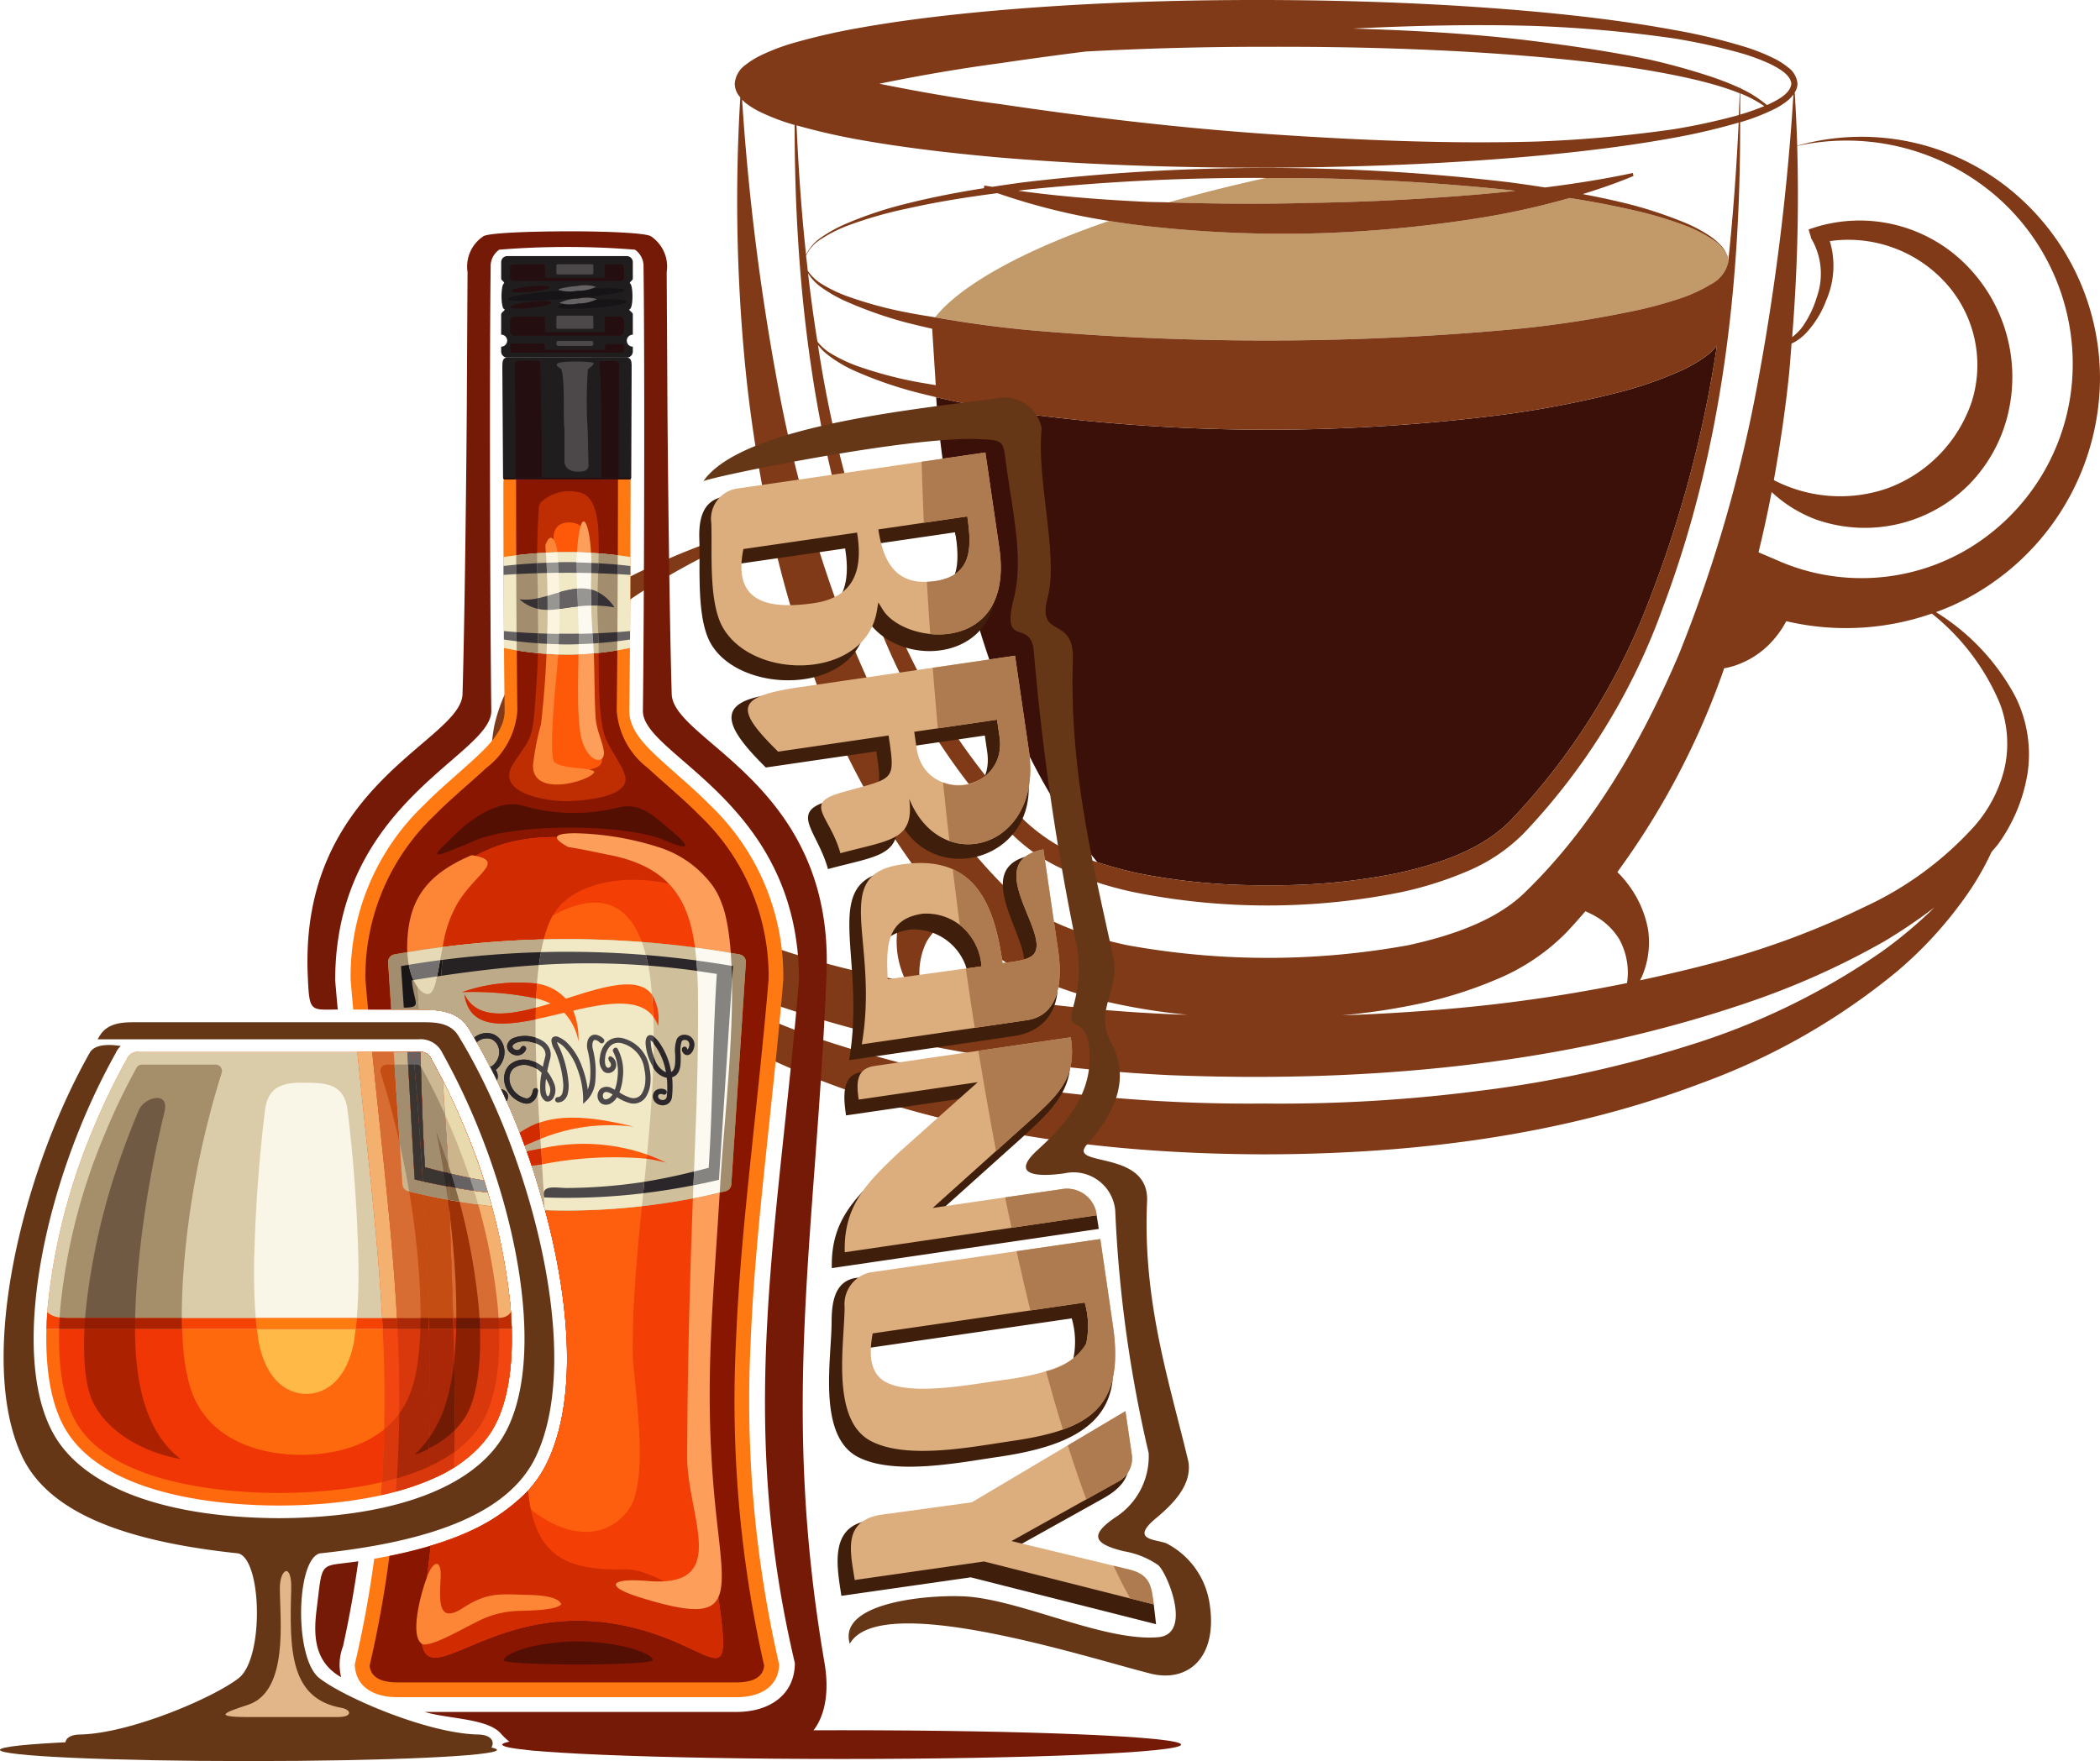 <svg xmlns="http://www.w3.org/2000/svg" width="151.156" height="126.797" viewBox="0 0 151.156 126.797">
    <defs>
        <style>
            .cls-1{fill:#3b1008}.cls-2{fill:#c29968}.cls-3{fill:#803a17}.cls-4{fill:#751a06}.cls-10,.cls-11,.cls-12,.cls-13,.cls-14,.cls-15,.cls-16,.cls-17,.cls-18,.cls-19,.cls-20,.cls-21,.cls-22,.cls-23,.cls-24,.cls-25,.cls-26,.cls-27,.cls-28,.cls-29,.cls-30,.cls-31,.cls-32,.cls-33,.cls-34,.cls-35,.cls-36,.cls-37,.cls-38,.cls-39,.cls-4,.cls-40,.cls-41,.cls-42,.cls-43,.cls-44,.cls-45,.cls-46,.cls-47,.cls-48,.cls-49,.cls-5,.cls-50,.cls-51,.cls-52,.cls-53,.cls-54,.cls-55,.cls-56,.cls-57,.cls-58,.cls-59,.cls-6,.cls-60,.cls-61,.cls-62,.cls-63,.cls-64,.cls-65,.cls-66,.cls-67,.cls-68,.cls-69,.cls-7,.cls-8,.cls-9{fill-rule:evenodd}.cls-5{fill:#201d1f}.cls-6{fill:#250e10}.cls-7{fill:#4c4749}.cls-8{fill:#161416}.cls-9{fill:#666263}.cls-10{fill:#fe7912}.cls-11{fill:#881601}.cls-12{fill:#f33e05}.cls-13{fill:#bf2d02}.cls-14{fill:#fe5909}.cls-15{fill:#fd8636}.cls-16{fill:#fd9f5a}.cls-17{fill:#540f03}.cls-18{fill:#d12c01}.cls-19{fill:#fe5f0e}.cls-20{fill:#540f04}.cls-21{fill:#a28e6f}.cls-22{fill:#cfbf9b}.cls-23{fill:#bdaa88}.cls-24{fill:#f1e8c5}.cls-25{fill:#fcf9f0}.cls-26{fill:#181617}.cls-27{fill:#2a2629}.cls-28{fill:#262224}.cls-29{fill:#e5dab5}.cls-30{fill:#868481}.cls-31{fill:#73706f}.cls-32{fill:#ff5b0c}.cls-33{fill:#fcf4de}.cls-34{fill:#979692}.cls-35{fill:#343033}.cls-36{fill:#663716}.cls-37{fill:#3f1f0b}.cls-38{fill:#dcad7d}.cls-39{fill:#ae7a4f}.cls-40{fill:#ff690e}.cls-41{fill:#ef3604}.cls-42{fill:#ac2201}.cls-43{fill:#feb946}.cls-44{fill:#dbcca9}.cls-45{fill:#a58e6a}.cls-46{fill:#715a44}.cls-47{fill:#f9f6e8}.cls-48{fill:#f54205}.cls-49{fill:#911c02}.cls-50{fill:#fe7b10}.cls-51{fill:#f24611}.cls-52{fill:#d8380b}.cls-53{fill:#f3b06f}.cls-54{fill:#c02d05}.cls-55{fill:#aa2708}.cls-56{fill:#711b05}.cls-57{fill:#d86d34}.cls-58{fill:#c44d13}.cls-59{fill:#8b1f02}.cls-60{fill:#9f3106}.cls-61{fill:#6b1804}.cls-62{fill:#892b07}.cls-63{fill:#ccb48c}.cls-64{fill:#e8daad}.cls-65{fill:#856948}.cls-66{fill:#ccb993}.cls-67{fill:#3b3532}.cls-68{fill:#2d2827}.cls-69{fill:#e2b688}
        </style>
    </defs>
    <g id="Group_3440" data-name="Group 3440" transform="translate(-1162.605 -1010.859)">
        <g id="Group_166" data-name="Group 166" transform="translate(1197.982 1010.859)">
            <g id="Group_165" data-name="Group 165">
                <path id="Path_1434" d="M478.211 487.829a45.089 45.089 0 0 0 9.319.86 44.522 44.522 0 0 0 9.335-.86c3-.669 6.066-1.672 8.165-3.8a47.354 47.354 0 0 0 9.96-15.815 85.622 85.622 0 0 0 4.879-18.276.265.265 0 0 0 .016-.112 3.972 3.972 0 0 1-.729.73 10.284 10.284 0 0 1-1.886 1.1 28.333 28.333 0 0 1-4.076 1.45 72.426 72.426 0 0 1-8.468 1.674 132.877 132.877 0 0 1-34.363 0c-2.234-.327-4.471-.715-6.676-1.226.109 1.735 1.446 21.113 11.6 33.481a32.2 32.2 0 0 0 2.924.794z" class="cls-1" data-name="Path 1434" transform="translate(-431.678 -424.956)"/>
                <path id="Path_1435" d="M494.36 445.842a2.064 2.064 0 0 1 .213.228 1.352 1.352 0 0 0-.213-.228z" class="cls-2" data-name="Path 1435" transform="translate(-405.985 -428.293)"/>
                <path id="Path_1436" d="M494.655 446.235a1.366 1.366 0 0 0-.121-.191 1.366 1.366 0 0 1 .121.191z" class="cls-2" data-name="Path 1436" transform="translate(-405.839 -428.124)"/>
                <path id="Path_1437" d="M463.648 452.641c2.174.38 4.346.685 6.551.9a195.453 195.453 0 0 0 34.622 0 77.308 77.308 0 0 0 8.56-1.248 30.3 30.3 0 0 0 4.168-1.108 10.8 10.8 0 0 0 1.929-.921 2.388 2.388 0 0 0 1.231-1.476 3.584 3.584 0 0 0-.015-.4c-.029-.061-.029-.138-.061-.2 0-.031-.017-.053-.017-.085a2.956 2.956 0 0 0-1.11-1.132 9.946 9.946 0 0 0-1.929-.959 28.792 28.792 0 0 0-4.168-1.193 61.934 61.934 0 0 0-4.089-.768 56.027 56.027 0 0 1-6.9 1.505 91.529 91.529 0 0 1-11.82 1.044 88.319 88.319 0 0 1-11.844-.546c-.867-.1-1.718-.221-2.586-.358-8.951 3.077-11.778 5.956-12.522 6.945z" class="cls-2" data-name="Path 1437" transform="translate(-431.711 -429.794)"/>
                <path id="Path_1438" d="M482.9 445.063q5.86-.1 11.708-.57c1.049-.092 2.1-.191 3.163-.305-.2-.015-.4-.046-.579-.068a157.146 157.146 0 0 0-17.347-.851h-.092c-2.584.57-4.894 1.163-6.963 1.755 3.374.107 6.737.131 10.11.039z" class="cls-2" data-name="Path 1438" transform="translate(-424.053 -430.449)"/>
                <path id="Path_1439" d="M494.7 446.719a.264.264 0 0 1-.029.145.056.056 0 0 0 .013-.031.314.314 0 0 0 .016-.114z" class="cls-2" data-name="Path 1439" transform="translate(-405.721 -427.559)"/>
                <path id="Path_1440" d="M562.042 463.921a17.5 17.5 0 0 0-6.888-14.316 16.97 16.97 0 0 0-14.9-2.821 111.513 111.513 0 0 0-.182-3.83 1.23 1.23 0 0 0 .2-.608v-.024a1.614 1.614 0 0 0-.685-1.185 5.355 5.355 0 0 0-1.079-.676 14.149 14.149 0 0 0-2.312-.882 41.837 41.837 0 0 0-4.791-1.125c-3.221-.594-6.461-.989-9.716-1.294-6.505-.6-13.029-.844-19.551-.867-6.54-.015-13.062.191-19.586.761-3.253.289-6.505.662-9.73 1.233a46.411 46.411 0 0 0-4.818 1.1 14.9 14.9 0 0 0-2.341.889 5.973 5.973 0 0 0-1.126.7 1.829 1.829 0 0 0-.759 1.345 1.478 1.478 0 0 0 .4.981 122.99 122.99 0 0 0 .456 20.358A104.163 104.163 0 0 0 466.3 474a49.984 49.984 0 0 0-8.591 3.109 25.493 25.493 0 0 0-8.65 6.279 11.983 11.983 0 0 0-2.571 5.085 10.318 10.318 0 0 0 .5 5.87 15.68 15.68 0 0 0 3.71 5.353 4.605 4.605 0 0 0 .305.516 28.537 28.537 0 0 0 5.366 6.013 47.747 47.747 0 0 0 13.974 8c10.08 3.848 20.92 5.155 31.564 5.179 10.644-.017 21.484-1.323 31.566-5.169a47.721 47.721 0 0 0 13.972-8.007 28.768 28.768 0 0 0 5.368-6.02 20.8 20.8 0 0 0 1.415-2.547c.151-.206.32-.373.47-.57a11.936 11.936 0 0 0 2.144-5.177 9.322 9.322 0 0 0-.882-5.46 15.988 15.988 0 0 0-5.717-6.088 17.324 17.324 0 0 0 4.013-2.076 18.045 18.045 0 0 0 7.786-14.369zm-40.442-25.75a94.748 94.748 0 0 1 9.7.875 43.668 43.668 0 0 1 4.743 1.027 14.987 14.987 0 0 1 2.251.82c.669.327 1.476.792 1.536 1.422-.061.676-.867 1.11-1.536 1.444-.077.039-.153.061-.228.092a8.667 8.667 0 0 0-1.917-1.209v-.32c0 .107-.015.213-.015.311-.64-.3-1.294-.546-1.946-.775a48.14 48.14 0 0 0-4.471-1.253c-3.01-.632-6.051-1.064-9.107-1.437-4.089-.48-8.211-.691-12.331-.819 4.44-.214 8.88-.323 13.321-.178zm16.285 5.763c-.564.228-1.141.434-1.735.608v-1.527a8.555 8.555 0 0 1 1.734.919zM482.9 440.84c2.023-.3 4.074-.577 6.128-.836q6.613-.353 13.228-.342c6.081-.015 12.195.153 18.259.638 3.041.244 6.068.564 9.078 1.066 1.49.259 3 .555 4.456.957a19.738 19.738 0 0 1 2.067.685c-.016.516-.048 1.042-.061 1.566-.016 0-.016 0-.016.005a45.015 45.015 0 0 1-4.743 1.029 94.2 94.2 0 0 1-9.7.873c-6.492.189-13-.1-19.461-.538-6.48-.45-12.91-1.211-19.235-2.152-2.95-.38-5.884-.9-8.712-1.468a126.536 126.536 0 0 1 8.712-1.483zm-10.082 5.528c3.225.57 6.478.943 9.73 1.24 6.524.56 13.046.766 19.586.759 6.522-.03 13.046-.274 19.551-.873 3.255-.305 6.509-.7 9.716-1.286a45.842 45.842 0 0 0 4.638-1.088c-.153 3.332-.4 6.654-.746 9.96a1.505 1.505 0 0 0-.211-.676 1.336 1.336 0 0 0-.121-.191.71.71 0 0 0-.106-.143 2.076 2.076 0 0 0-.213-.228 4.543 4.543 0 0 0-.518-.449 10.036 10.036 0 0 0-1.915-1.049 30.428 30.428 0 0 0-4.151-1.376 61.367 61.367 0 0 0-3.238-.7c1.231-.388 2.463-.8 3.65-1.307l-.046-.213c-2.1.448-4.212.776-6.325 1.042a97.483 97.483 0 0 0-2.632-.38 148.019 148.019 0 0 0-34.818 0c-.775.1-1.549.213-2.325.334l-.579-.092-.031.189c-1.9.3-3.784.661-5.655 1.134a28.044 28.044 0 0 0-4.137 1.369 10.343 10.343 0 0 0-1.931 1.049 3.129 3.129 0 0 0-1.079 1.246c-.334-3.095-.548-6.2-.685-9.321a46.618 46.618 0 0 0 4.594 1.049zm9.868 3.832a45.876 45.876 0 0 0 8.043 2c.867.138 1.718.259 2.586.358a88.306 88.306 0 0 0 11.844.546 91.55 91.55 0 0 0 11.814-1.049 56.028 56.028 0 0 0 6.9-1.505c1.367.213 2.736.463 4.089.768a28.787 28.787 0 0 1 4.168 1.193 9.935 9.935 0 0 1 1.93.959 2.956 2.956 0 0 1 1.11 1.132c0 .031.016.053.016.085.031.061.031.138.061.2s.031.136.044.211a.581.581 0 0 0-.013.153.04.04 0 0 0-.017.037 2.388 2.388 0 0 1-1.231 1.476 10.8 10.8 0 0 1-1.929.921 30.29 30.29 0 0 1-4.168 1.108 77.289 77.289 0 0 1-8.56 1.248 195.444 195.444 0 0 1-34.622 0 83.501 83.501 0 0 1-6.551-.9c-.671-.114-1.354-.213-2.023-.351a28.526 28.526 0 0 1-4.151-1.115 9.965 9.965 0 0 1-1.946-.913 3.313 3.313 0 0 1-1.049-.979 27.602 27.602 0 0 0-.121-1.079 2.838 2.838 0 0 1 1.139-1.233 10.058 10.058 0 0 1 1.931-.959 29.513 29.513 0 0 1 4.166-1.193c2.164-.49 4.354-.837 6.544-1.119zm19.371-1.086a157.142 157.142 0 0 1 17.347.851c.184.022.38.053.579.068-1.064.114-2.113.213-3.163.3q-5.838.477-11.708.57c-3.374.092-6.737.068-10.111-.039-.531-.022-1.064-.015-1.612-.039-3.071-.143-6.158-.379-9.214-.8.184-.022.349-.046.531-.068a157.387 157.387 0 0 1 17.257-.851zm33.162 6.485a.264.264 0 0 0 .029-.145.248.248 0 0 1-.017.1.074.074 0 0 1-.008.046zm-65.259 1.345a10.369 10.369 0 0 0 1.915 1.086 29.731 29.731 0 0 0 4.151 1.461c.654.165 1.308.327 1.963.47l.257 4.067c-.531-.1-1.064-.175-1.6-.281a29.051 29.051 0 0 1-4.091-1.117 10.866 10.866 0 0 1-1.9-.913 3.554 3.554 0 0 1-.928-.836 106.867 106.867 0 0 1-.671-4.91 3.474 3.474 0 0 0 .908.972zm.579 4.949a9.581 9.581 0 0 0 1.869 1.1 29.146 29.146 0 0 0 4.074 1.45c.594.16 1.187.3 1.794.448 2.205.511 4.442.9 6.676 1.226a132.894 132.894 0 0 0 34.363 0 72.453 72.453 0 0 0 8.468-1.674 28.351 28.351 0 0 0 4.076-1.45 10.278 10.278 0 0 0 1.885-1.1 3.975 3.975 0 0 0 .73-.73.266.266 0 0 1-.016.112 85.633 85.633 0 0 1-4.879 18.276 47.356 47.356 0 0 1-9.96 15.815c-2.1 2.128-5.168 3.131-8.165 3.8a44.525 44.525 0 0 1-9.335.86 45.086 45.086 0 0 1-9.319-.86 30.662 30.662 0 0 1-2.92-.8 12.847 12.847 0 0 1-5.247-3 46.9 46.9 0 0 1-9.944-15.815 84.689 84.689 0 0 1-4.9-18.276c0-.051-.017-.1-.017-.143a3.648 3.648 0 0 0 .771.76zm-6.235-18.428c.077.077.151.151.228.219a5.848 5.848 0 0 0 1.126.693 15.679 15.679 0 0 0 2.341.889l.09.024c0 11.723 1.384 23.566 5.55 34.674a46.218 46.218 0 0 0 10.035 16.329 12.676 12.676 0 0 0 4.166 2.768 25.042 25.042 0 0 0 4.668 1.468 48.778 48.778 0 0 0 19.233 0 25.624 25.624 0 0 0 4.67-1.468 12.554 12.554 0 0 0 4.151-2.76 46.276 46.276 0 0 0 10.05-16.337c4.2-11.168 5.565-23.089 5.533-34.872a.1.1 0 0 1 .046-.007 15.081 15.081 0 0 0 2.312-.889 5.124 5.124 0 0 0 1.079-.676 2.412 2.412 0 0 0 .4-.426 172.122 172.122 0 0 1-2.479 20.26 101.44 101.44 0 0 1-5.776 20.078c-2.709 6.347-6.2 12.384-11.039 17.081-2.023 2.014-5.232 3.141-8.455 3.839a56.564 56.564 0 0 1-20.207-.007c-3.223-.691-6.446-1.825-8.437-3.832-4.851-4.714-8.334-10.734-11.039-17.089a100.109 100.109 0 0 1-5.794-20.078 173.013 173.013 0 0 1-2.448-19.882zm78.296 10.187a9.466 9.466 0 0 1 8.211 2.872 8.8 8.8 0 0 1 2.007 8.683 10.062 10.062 0 0 1-6.081 6.248 10.387 10.387 0 0 1-8.165-.594c.425-2.387.79-4.8 1.049-7.2.1-.88.153-1.762.226-2.637a1.74 1.74 0 0 0 .305-.153 3.751 3.751 0 0 0 .943-.829 7.094 7.094 0 0 0 1.248-2.128 6.2 6.2 0 0 0 .257-4.262zm-15.188 50.205a4.979 4.979 0 0 1 .592 3.214 112.03 112.03 0 0 1-12.346 1.817c-2.707.25-5.443.412-8.181.509a47.222 47.222 0 0 0 5.673-.858 30.094 30.094 0 0 0 5.443-1.726 15.189 15.189 0 0 0 5.048-3.383c.47-.5.928-1.018 1.367-1.529.243.114.487.221.731.366a4.721 4.721 0 0 1 1.668 1.59zm-31.064 5.5c-.364-.017-.746-.017-1.11-.039a120.752 120.752 0 0 1-18.108-2.167 5.136 5.136 0 0 1 .456-3.056 4.771 4.771 0 0 1 1.992-1.832c.334.386.684.79 1.049 1.161a15.155 15.155 0 0 0 5.046 3.392 30.48 30.48 0 0 0 5.445 1.726 45.461 45.461 0 0 0 5.225.812zm-46.698-16.136a7.5 7.5 0 0 1-.669-4.3 9.774 9.774 0 0 1 1.794-4.227 24.785 24.785 0 0 1 7.512-6.515 58.788 58.788 0 0 1 8.044-4.006 80.177 80.177 0 0 0 3.025 10.506 55.408 55.408 0 0 0 7.922 14.817 8.181 8.181 0 0 0-.64.82 7.174 7.174 0 0 0-1.185 3.232 6.446 6.446 0 0 0 .533 3.139c.044.1.1.175.151.274-.364-.075-.744-.136-1.11-.22a61.619 61.619 0 0 1-18.777-6.9c-2.768-1.725-5.323-3.898-6.6-6.62zm96.685 11.594a50.428 50.428 0 0 1-13.821 6.728 83.886 83.886 0 0 1-15.1 3.284 111.933 111.933 0 0 1-15.51.919 113.462 113.462 0 0 1-15.508-.91 83.672 83.672 0 0 1-15.1-3.286 50.274 50.274 0 0 1-13.821-6.735c-.38-.266-.759-.555-1.125-.844a49.916 49.916 0 0 0 7.586 3.664A82.907 82.907 0 0 0 474.1 510.8a118.237 118.237 0 0 0 20.92 2.9c14.034.562 28.267-.654 41.706-5.237a56.812 56.812 0 0 0 9.732-4.357 38.735 38.735 0 0 0 3.679-2.486 32.068 32.068 0 0 1-3.802 3.195zm8.5-17.888a8.153 8.153 0 0 1 .336 4.7 9.774 9.774 0 0 1-2.171 4.156 24.414 24.414 0 0 1-7.907 5.809 58.985 58.985 0 0 1-9.411 3.626c-2.22.639-4.471 1.17-6.737 1.657.046-.121.123-.228.167-.357a6.25 6.25 0 0 0 .4-3.339 7.679 7.679 0 0 0-1.478-3.275 7.119 7.119 0 0 0-.728-.823 55.838 55.838 0 0 0 7.6-14.406c.029-.09.061-.182.09-.265.031-.009.092-.017.121-.024a5.461 5.461 0 0 0 1.141-.358 6.289 6.289 0 0 0 1.931-1.292 7.036 7.036 0 0 0 1.261-1.689.027.027 0 0 0 .017-.029 18.8 18.8 0 0 0 10.477-.548 16.351 16.351 0 0 1 4.89 6.457zm-15.8-10.2l-1.566-.669c.351-1.444.669-2.889.943-4.341a9.546 9.546 0 0 0 3.253 2 10.581 10.581 0 0 0 10.995-2.578 10.85 10.85 0 0 0 2.812-5.252 11.45 11.45 0 0 0-3.284-10.741 10.8 10.8 0 0 0-10.552-2.518l-.562.184.153.516v.013l.031.116.03.046a5 5 0 0 1 .378 4.173 7.333 7.333 0 0 1-.972 2.053 3.282 3.282 0 0 1-.761.8.289.289 0 0 1-.044.031 126.094 126.094 0 0 0 .364-13.76 16.5 16.5 0 0 1 14.277 3.58 15.992 15.992 0 0 1 5.5 13.443 15.51 15.51 0 0 1-7.42 11.951 14.994 14.994 0 0 1-13.572.958z" class="cls-3" data-name="Path 1440" transform="translate(-446.269 -436.293)"/>
            </g>
        </g>
        <g id="Group_325" data-name="Group 325" transform="translate(1162.605 1027.514)">
            <path id="Path_3386" d="M471.122 506.151c13.492 0 24.432-.463 24.432-1.035s-10.94-1.035-24.432-1.035-24.432.463-24.432 1.035 10.938 1.035 24.432 1.035z" class="cls-4" data-name="Path 3386" transform="translate(-410.539 -396.162)"/>
            <g id="Group_264" data-name="Group 264" transform="translate(22.12)">
                <path id="Path_3387" d="M457.746 554.726c-2.1-.09-3.284.456-4.772-1.224-.961-1.084-3.767-1.034-5.474-1.544h22.447c2.4 0 4.2-1.25 4.2-3.523-4.192-17.767-1.22-31.033.3-49.149 0-12.9-11.28-16.181-11.237-19.413.09-6.939.14-25.016.046-31.948a1.446 1.446 0 0 0-.619-1.248 61.263 61.263 0 0 0-9.765 0 1.446 1.446 0 0 0-.619 1.248c-.094 6.932-.044 25.009.046 31.948.042 3.232-11.237 6.516-11.237 19.413q.088 1.061.184 2.1c-2.01.011-2.051.232-2.163-2.558-.548-13.691 11.044-16.756 11.144-20.152.175-5.914.289-17.546.309-20.88 0-.32.042-7.733.053-9.5a2.619 2.619 0 0 1 1.136-2.582c.324-.232 3.06-.351 6.031-.358s5.71.127 6.031.358a2.619 2.619 0 0 1 1.136 2.582c.011 1.77.051 9.183.053 9.5.02 3.334.134 14.966.309 20.88.1 3.4 11.691 6.461 11.143 20.152-.759 18.924-3.359 30.814-.145 49.6.572 3.339-.515 6.29-4.085 6.29zm-15.021-13.614c-2.867.426-2.545-.171-3 3.458-.246 1.955-.145 3.8 1.764 4.888a3.728 3.728 0 0 1 .136-2.226 80.37 80.37 0 0 0 1.1-6.12z" class="cls-4" data-name="Path 3387" transform="translate(-439.055 -445.356)"/>
                <g id="Group_263" data-name="Group 263" transform="translate(3.119 1.783)">
                    <path id="Path_3388" d="M451.385 453.634h-4.291a.441.441 0 0 1-.447-.432v-.355a.433.433 0 1 0 0-.866v-1.461c0-.158.358-.311.221-.371-.259-.116-.252-1.674-.029-1.851.11-.086-.191-.208-.191-.355v-1.185a.439.439 0 0 1 .445-.432h8.586a.439.439 0 0 1 .445.432v1.185c0 .147-.3.268-.191.355.222.176.23 1.735-.03 1.851-.138.061.221.213.221.371v1.463a.433.433 0 1 0 0 .866v.355a.441.441 0 0 1-.447.432z" class="cls-5" data-name="Path 3388" transform="translate(-435.813 -446.326)"/>
                    <path id="Path_3389" d="M449.394 447.843h-2.156a.261.261 0 0 1-.248-.272v-.649a.262.262 0 0 1 .248-.272h2.156a.125.125 0 0 1 .118.131v.834h4.309v-.834a.125.125 0 0 1 .118-.131h1.022a.262.262 0 0 1 .248.272v.649a.261.261 0 0 1-.248.272h-5.566z" class="cls-6" data-name="Path 3389" transform="translate(-435.527 -446.055)"/>
                    <path id="Path_3390" d="M449.394 450.069h-2.058a.348.348 0 0 1-.346-.347v-.676a.348.348 0 0 1 .346-.347h2.058a.118.118 0 0 1 .118.118v1h4.309v-1a.118.118 0 0 1 .118-.118h.924a.348.348 0 0 1 .345.347v.676a.348.348 0 0 1-.345.347h-5.469z" class="cls-6" data-name="Path 3390" transform="translate(-435.527 -444.339)"/>
                    <path id="Path_3391" d="M447.108 449.752h2.286c.064 0 .118.131.118.29v.151h4.317v-.129c0-.151.053-.274.118-.274h1.152c.064 0 .118.123.118.274v.07c0 .151-.053.274-.118.274h-7.983c-.064 0-.118-.13-.118-.292v-.074c-.008-.16.045-.29.11-.29z" class="cls-6" data-name="Path 3391" transform="translate(-435.527 -443.456)"/>
                    <path id="Path_3392" d="M448.928 446.645h2.428c.064 0 .118.037.118.081v.573c0 .044-.053.081-.118.081h-2.428c-.064 0-.118-.037-.118-.081v-.573c0-.044.053-.081.118-.081z" class="cls-7" data-name="Path 3392" transform="translate(-434.002 -446.059)"/>
                    <path id="Path_3393" d="M448.928 448.658h2.428c.064 0 .118.037.118.083v.787c0 .044-.053.081-.118.081h-2.428c-.064 0-.118-.037-.118-.081v-.787c0-.046.053-.083.118-.083z" class="cls-7" data-name="Path 3393" transform="translate(-434.002 -444.372)"/>
                    <path id="Path_3394" d="M448.928 449.649h2.428c.064 0 .118.074.118.16v.042c0 .088-.053.16-.118.16h-2.428c-.064 0-.118-.072-.118-.16v-.042c0-.086.053-.16.118-.16z" class="cls-7" data-name="Path 3394" transform="translate(-434.002 -443.542)"/>
                    <path id="Path_3395" d="M448.884 448.568c-.1-.432 4.826-.792 4.907-.36.062.32-4.825.735-4.907.36z" class="cls-8" data-name="Path 3395" transform="translate(-433.942 -444.913)"/>
                    <path id="Path_3396" d="M446.9 448.361c-.029-.417 8.372-1.059 8.4-.641s-8.371 1.056-8.4.641z" class="cls-8" data-name="Path 3396" transform="translate(-435.604 -445.272)"/>
                    <path id="Path_3397" d="M450.3 448.357a2.88 2.88 0 0 1-1.369-.029 2.9 2.9 0 0 1 1.34-.309 2.842 2.842 0 0 1 1.369.031 2.938 2.938 0 0 1-1.34.307z" class="cls-9" data-name="Path 3397" transform="translate(-433.905 -444.95)"/>
                    <path id="Path_3398" d="M448.541 448.575c-.825.09-1.509.064-1.527-.057s.632-.292 1.457-.38 1.509-.063 1.527.059-.633.29-1.457.378z" class="cls-6" data-name="Path 3398" transform="translate(-435.507 -444.852)"/>
                    <path id="Path_3399" d="M448.441 447.933c-.75.075-1.371.046-1.389-.066s.577-.263 1.327-.338 1.371-.046 1.389.066-.577.263-1.327.338z" class="cls-6" data-name="Path 3399" transform="translate(-435.475 -445.353)"/>
                    <path id="Path_3400" d="M450.259 447.853a2.857 2.857 0 0 1-1.369-.057c-.009-.094.592-.22 1.34-.281a2.862 2.862 0 0 1 1.369.057 2.871 2.871 0 0 1-1.34.281z" class="cls-9" data-name="Path 3400" transform="translate(-433.935 -445.359)"/>
                    <path id="Path_3401" d="M447.056 450.3c-.334 0-.364.266-.362.682l.051 7.959.055.127h9.117l.055-.127.029-8.11c0-.248-.053-.531-.364-.531z" class="cls-5" data-name="Path 3401" transform="translate(-435.775 -442.995)"/>
                    <path id="Path_3402" d="M447.183 450.619c.022 2.683.079 5.517.053 8.229h1.885c.035-2.779-.077-5.53-.1-8.268 0-.175-.261-.136-.634-.152-.349-.015-1.2-.051-1.2.191zm7.479 8.229c-.026-2.7.007-5.5.029-8.185 0-.23-.465-.224-.8-.209-.369.015-.612-.024-.6.169.182 2.6.1 5.419.12 8.225z" class="cls-6" data-name="Path 3402" transform="translate(-435.365 -442.899)"/>
                    <path id="Path_3403" d="M449.108 450.965c.279.233.221 3 .226 3.378.042 1.737.051.1.048 1.843v1.437c0 .391.257.739.919.763.426.015.825-.055.814-.478-.022-.829-.037-1.659-.061-2.49a32.314 32.314 0 0 1 .013-4.366c.14-.241.91-.529-.084-.57-.259-.011-.459-.031-.724-.024h-.1a8.9 8.9 0 0 0-1.036.061c-.29.039-.436.189-.107.384z" class="cls-7" data-name="Path 3403" transform="translate(-433.992 -442.866)"/>
                    <path id="Path_3404" d="M451.745 455.256v.505c.009 5.318.022 10.64.092 15.958.016 1.343-1.1 2.474-2.051 3.356-1.257 1.169-2.571 2.233-3.776 3.462a17.038 17.038 0 0 0-5.259 12.566c.059.715.123 1.43.188 2.145h5.092c1.281.04 2.484.16 3.236 1.382a50.048 50.048 0 0 1 5.191 12.033c1.613 5.526 3.027 13.772.443 19.182-2.058 4.309-7.569 6.1-12.452 6.943a79.09 79.09 0 0 1-1.4 7.615c.057 1.657 1.422 2.352 3.074 2.352h24.4c1.652 0 3.017-.695 3.074-2.352a84.575 84.575 0 0 1-2.056-23.147c.171-4.223.57-8.433 1.007-12.638.467-4.5.968-9 1.347-13.514a17.038 17.038 0 0 0-5.259-12.566c-1.206-1.23-2.519-2.294-3.776-3.462-.948-.882-2.067-2.012-2.051-3.356.07-5.318.083-10.64.094-15.958v-.505l-.009-.182h-9.117z" class="cls-10" data-name="Path 3404" transform="translate(-440.752 -438.998)"/>
                    <path id="Path_3405" d="M441.33 491.061q.091 1.092.193 2.187h4.024c1.281.04 2.485.16 3.236 1.382a50.04 50.04 0 0 1 5.191 12.033c1.614 5.526 3.027 13.772.443 19.182-1.906 3.99-6.772 5.818-11.357 6.739a80.522 80.522 0 0 1-1.426 7.906c.11 1 1.112 1.2 2 1.2h24.4c.893 0 1.895-.206 2-1.2A86.155 86.155 0 0 1 468 517.213c.171-4.247.572-8.479 1.011-12.706.465-4.48.965-8.959 1.342-13.446a15.977 15.977 0 0 0-4.956-11.781c-1.184-1.207-2.5-2.277-3.741-3.427a5.709 5.709 0 0 1-2.236-4.148c.068-5.19.084-11.441.092-16.631h-7.336c.007 5.19.024 11.441.092 16.631a5.705 5.705 0 0 1-2.238 4.148c-1.237 1.15-2.556 2.22-3.74 3.427a15.976 15.976 0 0 0-4.96 11.781z" class="cls-11" data-name="Path 3405" transform="translate(-440.268 -438.998)"/>
                    <path id="Path_3406" d="M455.949 455.005h-9.228l.056.127h9.116z" class="cls-6" data-name="Path 3406" transform="translate(-435.751 -439.055)"/>
                    <path id="Path_3407" d="M444.333 520.11q-.19 1.775-.446 3.583c-1.4 9.826 3.346.1 13.985 2.089 7.5 1.4 8.391 6.248 6.908-3.731-1.522-13.082-.542-21.907.257-34.789.084-1.376.178-2.657.253-3.866.211-3.4.45-6.347-.121-9.222-.911-3.225-6.136-4.7-9.251-4.964-3.319-.283-6.283-.211-9.078 1.68l-.219.147a15.625 15.625 0 0 0-1.891 1.562c-1.112 1.066-1.207 2.082-1.314 3.536a39.036 39.036 0 0 0 .079 5.371h.357c1.281.04 2.485.16 3.236 1.382a50.047 50.047 0 0 1 5.191 12.033c1.613 5.526 3.027 13.772.443 19.182-1.495 3.131-4.813 4.932-8.389 6.007z" class="cls-12" data-name="Path 3407" transform="translate(-438.572 -427.258)"/>
                    <g id="Group_261" data-name="Group 261" transform="translate(11.412 16.956)">
                        <path id="Path_3408" d="M449.1 456.66a66 66 0 0 0-.07 7.108c0 .452.006.9.011 1.356.035 2.073-.064 3.672-.217 5.721l-.033.432c-.184 2.161-.371 2.108-1.5 3.806-1.481 2.222 2.468 2.788 3.865 2.758.934-.026 4.353-.217 4.177-1.685-.092-.779-1.2-2.069-1.536-3.131-.542-2.073-.318-5.344-.434-7.584-.141-2.156.051-4.012.042-6.11-.006-1.156-.007-3.583-1.54-3.747a2.953 2.953 0 0 0-2.666.781l-.075.176z" class="cls-13" data-name="Path 3408" transform="translate(-446.962 -455.553)"/>
                        <path id="Path_3409" d="M449.046 457.655c-.121 4.89.507 10.383-.667 15.124-.452 2.349 1.018 2.086 2.869 1.843 2.271-.3.884-1.3.577-2.948l-.028-.149c-.316-2.394-.231-5.05-.3-7.479-.035-1.3.255-6.206-.423-6.948-.428-.47-1.713-.522-1.966.312z" class="cls-14" data-name="Path 3409" transform="translate(-445.844 -454.541)"/>
                        <path id="Path_3410" d="M448.787 457.9c.428-1.191.812-.116.871.514a57.154 57.154 0 0 1 .094 6.941c-.064 1.026-.809 7.632-.318 8.165.761.544 2.374.325 2.874.671-.013.557-4.039 1.867-4.39-.13l-.026-.263a18.382 18.382 0 0 1 .581-3.016l.028-.246a72.195 72.195 0 0 0 .286-12.636z" class="cls-15" data-name="Path 3410" transform="translate(-446.183 -454.038)"/>
                        <path id="Path_3411" d="M449.589 459.838c.233-5.469 1.2-2.751 1.081.638a41.808 41.808 0 0 0 .127 4.725c.132 1.9.074 3.824.187 5.706.11 1 .478 1.588.584 2.345.151 1.064-1.266.908-1.676-1.226l-.033-.23-.059-.505c-.189-2.236.005-4.651-.05-6.939-.036-1.509-.113-3.007-.161-4.514z" class="cls-16" data-name="Path 3411" transform="translate(-444.761 -454.573)"/>
                    </g>
                    <path id="Path_3412" d="M457.1 468.055c1.562-.41 2.453.439 3.611 1.4 1.242 1.029 2.168 1.961-.175.948-2.729-1.18-10.545-1.263-13.591-.024-.072.029-.93.4-1.417.594-2.043.832-1.626.487-.085-1 1.141-1.1 2.973-2.457 4.692-2.117a13.171 13.171 0 0 0 6.965.199z" class="cls-17" data-name="Path 3412" transform="translate(-437.917 -428.335)"/>
                    <path id="Path_3413" d="M452.99 474.993c1.821-3.848 9.576-3.479 12.215-.627l-.037-.191c-.911-3.225-6.136-4.7-9.251-4.964-3.319-.283-6.283-.211-9.078 1.68l-.219.147a15.631 15.631 0 0 0-1.891 1.562c-1.112 1.066-1.207 2.082-1.314 3.536a39.308 39.308 0 0 0 .079 5.371h.356c1.281.04 2.485.16 3.236 1.382a50.051 50.051 0 0 1 5.191 12.033c.083.283.165.573.246.869-.327-7.242-1.488-16.666.465-20.8zm-8.657 45.117q-.19 1.775-.446 3.583c-1.4 9.826 3.346.1 13.985 2.089 7.18 1.342 8.3 5.84 7.084-2.532-.994 1.9-4.094-1.516-6.693-1.442-4.467.127-6.487-1.2-6.915-5.668a15.281 15.281 0 0 1-7.015 3.97z" class="cls-18" data-name="Path 3413" transform="translate(-438.572 -427.258)"/>
                    <path id="Path_3414" d="M456.556 477.629c-.645-6.239-3.628-6.945-7.077-5.041q-.069.124-.132.254c-1.953 4.133-.792 13.557-.465 20.8 1.5 5.495 2.648 13.178.2 18.312a8.449 8.449 0 0 1-1.375 2.036 12.837 12.837 0 0 0 .2 1.351c2.183 1.79 5.153 2.464 6.987.086 1.54-2 .539-8.328.349-10.982-.166-8.634 2.168-18.545 1.313-26.816z" class="cls-19" data-name="Path 3414" transform="translate(-434.928 -425.106)"/>
                    <path id="Path_3415" d="M449.659 469.936c-1.365-.739-.917-.987.432-1a21.169 21.169 0 0 1 6.294 1.082 7.714 7.714 0 0 1 3.641 2.677 5.23 5.23 0 0 1 .617 1.158l.167.448c1.378 4.453.1 14.463-.2 19.47-.5 9-1.3 15.064-.309 24.252.673 6.217 1.31 8.04-5.473 5.938-2.613-.81-2.181-1.42.527-1.187 6.057.52 2.837-4.693 2.852-8.97.03-7.687.246-14.714.562-22.381.156-3.78.252-7.5.209-11.285-.149-4.973-.829-8.532-6.336-9.631-1.003-.196-1.961-.424-2.983-.571z" class="cls-16" data-name="Path 3415" transform="translate(-433.984 -427.383)"/>
                    <path id="Path_3416" d="M447.612 469.8c2.7.428-.035 1.382-1.259 3.914a8.565 8.565 0 0 0-.728 2.141c-.531 2.677-.606 3.881-1.147 3.944-.6.07-1.632-1.284-1.5-3.85.136-2.687 1.139-4.693 4.636-6.149zm-2.231 51.953c-.09 1.77-.242 3.486 1.7 2.183 1.738-1.108 2.659-.922 4.614-.878.564.013 2.139.061 2.365.676-.39.443-2.218.436-2.834.472a6.843 6.843 0 0 0-3.135.735c-.855.4-3.133 1.753-3.951 1.687-1.009-.331-.318-3.332.25-4.844.486-1.291 1.034-1.265.991-.034z" class="cls-15" data-name="Path 3416" transform="translate(-438.898 -426.665)"/>
                    <path id="Path_3417" d="M457.464 501.951c.044-.5-2.455-1.347-5.414-1.347s-5.254.851-5.3 1.347c-.039.41 10.675.413 10.714 0z" class="cls-20" data-name="Path 3417" transform="translate(-435.728 -400.858)"/>
                    <path id="Path_3418" d="M442.674 474.186a70.756 70.756 0 0 1 24.843 0 .548.548 0 0 1 .454.579l-1.047 15.973a.544.544 0 0 1-.421.5 48.5 48.5 0 0 1-11.408 1.387q-.791 0-1.577-.027-.143-.524-.289-1.024a50.045 50.045 0 0 0-5.191-12.033c-.752-1.222-1.955-1.342-3.236-1.382h-2.36l-.222-3.394a.547.547 0 0 1 .454-.579z" class="cls-10" data-name="Path 3418" transform="translate(-439.523 -423.909)"/>
                    <path id="Path_3419" d="M442.674 474.186a70.756 70.756 0 0 1 24.843 0 .548.548 0 0 1 .454.579l-1.047 15.973a.544.544 0 0 1-.421.5 48.5 48.5 0 0 1-11.408 1.387q-.791 0-1.577-.027-.143-.524-.289-1.024a50.045 50.045 0 0 0-5.191-12.033c-.752-1.222-1.955-1.342-3.236-1.382h-2.36l-.222-3.394a.547.547 0 0 1 .454-.579z" class="cls-21" data-name="Path 3419" transform="translate(-439.523 -423.909)"/>
                    <path id="Path_3420" d="M452.568 492.6q.786.028 1.577.027a48.2 48.2 0 0 0 10.4-1.152c.158-2.4.331-4.89.5-7.558.085-1.376.178-2.657.254-3.867.134-2.163.281-4.144.221-6.04a70.581 70.581 0 0 0-22.147-.092c-.035 1.386.035 2.834.132 4.243h.357c1.281.04 2.485.16 3.236 1.382a50.04 50.04 0 0 1 5.191 12.033q.137.497.279 1.024z" class="cls-22" data-name="Path 3420" transform="translate(-438.572 -423.909)"/>
                    <path id="Path_3421" d="M443.363 473.907c-.035 1.386.035 2.834.132 4.243h.357c1.281.04 2.485.16 3.236 1.382a50.04 50.04 0 0 1 5.191 12.033c.083.283.165.573.246.869-.292-6.485-1.255-14.718-.05-19.336a71.412 71.412 0 0 0-9.112.809z" class="cls-23" data-name="Path 3421" transform="translate(-438.572 -423.9)"/>
                    <path id="Path_3422" d="M456.311 476.432a13.039 13.039 0 0 0-.665-3.137q-2.688-.207-5.39-.208-.835 0-1.669.02c-1.206 4.618-.243 12.851.05 19.336l.042.154q.786.028 1.577.027a47.022 47.022 0 0 0 5.392-.312c.552-5.464 1.17-10.963.663-15.88z" class="cls-24" data-name="Path 3422" transform="translate(-434.684 -423.909)"/>
                    <path id="Path_3423" d="M456.883 473.8c.373 5-.492 12.215-.735 16.225-.018.349-.039.693-.059 1.033q-.962.226-1.93.412.069-1.874.149-3.793c.156-3.78.252-7.5.21-11.285-.031-1.059-.088-2.055-.21-2.977q1.292.172 2.575.385z" class="cls-25" data-name="Path 3423" transform="translate(-429.521 -423.633)"/>
                    <path id="Path_3424" d="M442.725 474.348l.2 2.99c.151 0 .278 0 .382-.013.888-.079.3-.524.2-1.953q1.078-.174 2.111-.325c.024-.395.051-.777.088-1.148q-1.282.165-2.558.379-.212.033-.424.072zm23.823 1.064l.07-1.064-.1-.018c.014.353.025.715.03 1.082z" class="cls-26" data-name="Path 3424" transform="translate(-439.099 -423.229)"/>
                    <path id="Path_3425" d="M456.042 474.1q-1.814-.242-3.638-.391c.062.241.118.494.169.761 1.141.09 2.31.217 3.523.384a35.212 35.212 0 0 0-.053-.754zm-.176 15.194a41.2 41.2 0 0 1-3.571.742l-.085.825q1.817-.218 3.617-.573z" class="cls-27" data-name="Path 3425" transform="translate(-431.153 -423.387)"/>
                    <path id="Path_3426" d="M444.3 475.3c2.47-.362 4.769-.632 7.033-.777.042-.318.092-.627.147-.923a70.358 70.358 0 0 0-7.092.553q-.055.557-.088 1.147zm7.388 15.821l-.009-.167a.759.759 0 0 0 .009.163z" class="cls-28" data-name="Path 3426" transform="translate(-437.779 -423.481)"/>
                    <path id="Path_3427" d="M442.971 473.767q1.268-.207 2.541-.369c-.436 2.284-.537 3.324-1.038 3.381-.531.063-1.4-.992-1.503-3.012z" class="cls-29" data-name="Path 3427" transform="translate(-438.893 -423.648)"/>
                    <path id="Path_3428" d="M455.993 474.577a13.15 13.15 0 0 0-.169-.761q-2.834-.234-5.678-.233c-.623 0-1.248.007-1.871.026-.055.3-.1.6-.147.923a54.887 54.887 0 0 1 7.865.046zm-7.52 16.385l.009.167a1.16 1.16 0 0 0 .031.14q.816.03 1.632.029a46.28 46.28 0 0 0 5.485-.329l.085-.825a38.355 38.355 0 0 1-5.61.445c-.624 0-1.586-.217-1.631.373z" class="cls-7" data-name="Path 3428" transform="translate(-434.573 -423.493)"/>
                    <path id="Path_3429" d="M456.923 474.309q.022.529.031 1.081l-.939 14.325q-.915.215-1.836.4l.039-.994q.524-.132 1.06-.272c.3-4.629.279-9.326.583-13.957q-.716-.113-1.413-.211a35.212 35.212 0 0 0-.053-.754q1.267.167 2.528.382z" class="cls-30" data-name="Path 3429" transform="translate(-429.505 -423.208)"/>
                    <path id="Path_3430" d="M445.065 475.081q-.835.124-1.7.263a4.771 4.771 0 0 1-.338-1.1c.75-.123 1.505-.235 2.259-.335-.086.459-.153.846-.221 1.172z" class="cls-31" data-name="Path 3430" transform="translate(-438.845 -423.219)"/>
                    <g id="Group_262" data-name="Group 262" transform="translate(8.032 52.28)">
                        <path id="Path_3431" d="M445.123 475.486a22.57 22.57 0 0 1 5.32.452c.017-.362.037-.717.064-1.062a12.208 12.208 0 0 0-5.384.61zm5.3 1.125c-.007.276-.011.555-.015.838-2.58.533-4.795.6-5.131-1.812.838 1.74 2.878 1.578 5.145.974zm8.455.656a2.462 2.462 0 0 1 .34.658 3.376 3.376 0 0 0-.436-2.257c.042.528.076 1.06.1 1.6zm-8.2 7.621a5.779 5.779 0 0 0-1.415.729q.179.46.347.923c.377-.167.753-.331 1.141-.483l-.074-1.169zm-.562 3.095c.252-.028.5-.061.753-.092l-.073-1.136c-.336.062-.68.13-1.033.209q.182.507.353 1.018zm8.282-.5a12.435 12.435 0 0 1 1.421.292 14.829 14.829 0 0 0-1.393-.592z" class="cls-12" data-name="Path 3431" transform="translate(-445.123 -474.775)"/>
                        <path id="Path_3432" d="M450.869 487.891l-.073-1.136c-.336.062-.68.13-1.033.209q.182.507.353 1.018c.252-.028.5-.061.753-.092zm-1.259-1.351c.377-.167.753-.331 1.141-.483l-.074-1.169a5.779 5.779 0 0 0-1.415.729q.179.46.347.923zm.8-9.091c0-.283.007-.562.015-.838-2.27.6-4.309.766-5.147-.974.336 2.415 2.551 2.343 5.133 1.812zm.037-1.511a22.57 22.57 0 0 0-5.32-.452 12.208 12.208 0 0 1 5.384-.61c-.029.346-.051.7-.068 1.062z" class="cls-18" data-name="Path 3432" transform="translate(-445.123 -474.775)"/>
                        <path id="Path_3433" d="M448.1 474.83q-.039.518-.064 1.062a5.7 5.7 0 0 1 1.038.368c-.357.108-.711.211-1.06.3-.007.276-.013.555-.015.838.667-.138 1.362-.307 2.053-.472a4.033 4.033 0 0 1 1.029 2.075 5.5 5.5 0 0 0-.375-2.229c2.433-.56 4.741-.93 5.761.445a33.419 33.419 0 0 0-.1-1.6c-1.007-1.367-3.556-.546-6.2.3a3.482 3.482 0 0 0-2.071-1.086zm.171 10.012l.074 1.169a13.227 13.227 0 0 1 6.709-.878c-3.392-.855-5.392-.774-6.783-.29zm.118 1.867l.074 1.136a26.636 26.636 0 0 1 7.529-.408l.028-.3a13.892 13.892 0 0 0-7.632-.428z" class="cls-32" data-name="Path 3433" transform="translate(-442.715 -474.729)"/>
                    </g>
                    <path id="Path_3434" d="M460.544 477.985a.19.19 0 0 1 .358-.125.384.384 0 0 0 .042.094.472.472 0 0 0 .112-.228.385.385 0 0 0-.057-.356.33.33 0 0 0-.127-.086.362.362 0 0 0-.158-.022.228.228 0 0 0-.193.109 2.228 2.228 0 0 0-.074.906c.02.711.042 1.476-.614 1.674a6.835 6.835 0 0 1-.006 1.4.717.717 0 0 1-.085.285.634.634 0 0 1-.29.27.711.711 0 0 1-.371.061.808.808 0 0 1-.3-.094.629.629 0 0 1-.333-.52.586.586 0 0 1 .048-.259.527.527 0 0 1 .173-.213.693.693 0 0 1 .671-.037.19.19 0 0 1-.136.354.338.338 0 0 0-.314-.009.142.142 0 0 0-.048.057.192.192 0 0 0-.015.086.253.253 0 0 0 .138.208.417.417 0 0 0 .153.048.345.345 0 0 0 .175-.027.257.257 0 0 0 .12-.11.375.375 0 0 0 .04-.138 6.5 6.5 0 0 0 0-1.323 1.437 1.437 0 0 1-.985-.746q.014-.411.022-.816c.031.083.064.167.1.25a1.58 1.58 0 0 0 .8.915c-.011-.072-.026-.142-.04-.209a4.6 4.6 0 0 0-.667-1.6c-.072-.1-.134-.191-.189-.261v-.511a2 2 0 0 1 .5.562 4.983 4.983 0 0 1 .724 1.733c.018.086.035.173.05.263.32-.169.3-.743.287-1.277a2.386 2.386 0 0 1 .118-1.094.6.6 0 0 1 .5-.309.758.758 0 0 1 .318.046.725.725 0 0 1 .279.191.747.747 0 0 1 .141.693.867.867 0 0 1-.22.415.417.417 0 0 1-.208.114.329.329 0 0 1-.263-.059.6.6 0 0 1-.195-.292zm-13.821 1.161c.031.013.061.028.09.042a1.314 1.314 0 0 0 .549-.781 1.155 1.155 0 0 0-.068-.726.922.922 0 0 0-.452-.469 1.05 1.05 0 0 0-1.057.211 27.68 27.68 0 0 0-.191-.327 1.386 1.386 0 0 1 1.4-.232 1.3 1.3 0 0 1 .645.66 1.534 1.534 0 0 1 .092.965 1.671 1.671 0 0 1-.6.935l.042.051a.824.824 0 0 1 .062.693 44.38 44.38 0 0 0-.511-1.024zm.816 1.667a.575.575 0 0 1 .454.356.57.57 0 0 1-.055.472l-.013.024c-.127-.287-.255-.57-.386-.853zm1.428-3.016a.189.189 0 0 1 .338.169.676.676 0 0 1-.686.4.8.8 0 0 1-.463-.211.591.591 0 0 1-.2-.474.745.745 0 0 1 .527-.584 2.292 2.292 0 0 1 1.34-.05c.063.015.125.031.186.051 0 .134 0 .268.007.4a2.379 2.379 0 0 0-.281-.088 1.914 1.914 0 0 0-1.1.029c-.206.09-.29.186-.3.27a.217.217 0 0 0 .079.167.394.394 0 0 0 .235.108.313.313 0 0 0 .314-.2zm1.108 1.538l-.017-.439a2.229 2.229 0 0 0-.355-.125 1.582 1.582 0 0 0-1.562.279 1.276 1.276 0 0 0-.345.583 1.52 1.52 0 0 0-.031.689A1.938 1.938 0 0 0 449 481.77a1.15 1.15 0 0 0 .182.055.733.733 0 0 0 .529-.064.93.93 0 0 0 .39-.487 1.535 1.535 0 0 0 .057-.171l-.017-.312a.169.169 0 0 0-.092-.051.192.192 0 0 0-.226.143 1.651 1.651 0 0 1-.073.252.557.557 0 0 1-.222.3.378.378 0 0 1-.265.024.945.945 0 0 1-.121-.039 1.562 1.562 0 0 1-1-1.162 1.191 1.191 0 0 1 .022-.524.891.891 0 0 1 .241-.41 1.23 1.23 0 0 1 1.207-.187 1.631 1.631 0 0 1 .463.199z" class="cls-27" data-name="Path 3434" transform="translate(-436.695 -420.827)"/>
                    <path id="Path_3435" d="M450.158 481.105l-.017-.312a.169.169 0 0 0-.092-.051.192.192 0 0 0-.226.143 1.651 1.651 0 0 1-.073.252.557.557 0 0 1-.222.3.378.378 0 0 1-.265.024.945.945 0 0 1-.121-.039 1.562 1.562 0 0 1-1-1.162 1.191 1.191 0 0 1 .022-.524.891.891 0 0 1 .241-.41 1.23 1.23 0 0 1 1.207-.187 1.631 1.631 0 0 1 .467.2l-.017-.439a2.229 2.229 0 0 0-.355-.125 1.582 1.582 0 0 0-1.562.279 1.276 1.276 0 0 0-.345.583 1.52 1.52 0 0 0-.031.689A1.938 1.938 0 0 0 449 481.77a1.15 1.15 0 0 0 .182.055.733.733 0 0 0 .529-.064.93.93 0 0 0 .39-.487 1.678 1.678 0 0 0 .057-.171zm-.138-3.6l-.007-.4a1.965 1.965 0 0 0-.186-.051 2.292 2.292 0 0 0-1.34.05.745.745 0 0 0-.527.584.591.591 0 0 0 .2.474.8.8 0 0 0 .463.211.676.676 0 0 0 .686-.4.189.189 0 0 0-.338-.169.313.313 0 0 1-.314.2.394.394 0 0 1-.235-.108.217.217 0 0 1-.079-.167c.007-.084.092-.18.3-.27a1.914 1.914 0 0 1 1.1-.029 2.281 2.281 0 0 1 .281.088zm-3.3 1.639c.031.013.061.028.09.042a1.314 1.314 0 0 0 .549-.781 1.155 1.155 0 0 0-.068-.726.922.922 0 0 0-.452-.469 1.05 1.05 0 0 0-1.057.211 27.68 27.68 0 0 0-.191-.327 1.386 1.386 0 0 1 1.4-.232 1.3 1.3 0 0 1 .645.66 1.534 1.534 0 0 1 .092.965 1.671 1.671 0 0 1-.6.935l.042.051a.824.824 0 0 1 .062.693 44.38 44.38 0 0 0-.511-1.024zm.816 1.667a.575.575 0 0 1 .454.356.57.57 0 0 1-.055.472l-.013.024c-.122-.284-.252-.563-.383-.85z" class="cls-27" data-name="Path 3435" transform="translate(-436.695 -420.827)"/>
                    <path id="Path_3436" d="M448 477.048l.007.4a1.7 1.7 0 0 1 .3.152.875.875 0 0 1 .344.382.709.709 0 0 1 .029.459l-.018.073c-.031.121-.088.349-.147.625a2.041 2.041 0 0 0-.47-.3l.017.439a1.636 1.636 0 0 1 .243.182c.042.037.083.077.125.121a4.771 4.771 0 0 0-.1 1.327.889.889 0 0 0 .34.684.378.378 0 0 0 .356.018.585.585 0 0 0 .252-.23 1.214 1.214 0 0 0 .029-1.084 3.392 3.392 0 0 0-.478-.827c.075-.377.158-.708.2-.862l.018-.075a1.11 1.11 0 0 0-.05-.7 1.279 1.279 0 0 0-.485-.549 2.093 2.093 0 0 0-.516-.239zm.129 3.69a.188.188 0 0 1 .051.174 2.312 2.312 0 0 1-.035.138l-.017-.312zm8.334-1.557c.011-.274.018-.546.024-.818a3.124 3.124 0 0 1-.193-.834c-.011-.162-.033-.285-.027-.283a.633.633 0 0 1 .231.209v-.511a.479.479 0 0 0-.121-.059c-.349-.108-.494.189-.461.667a3.811 3.811 0 0 0 .329 1.218 3.466 3.466 0 0 0 .219.41zm-7.718.827a3.339 3.339 0 0 1 .219.437.835.835 0 0 1 0 .739.224.224 0 0 1-.081.084h-.017c-.061-.037-.119-.162-.154-.41a3.372 3.372 0 0 1 .035-.851zm.858 1.7a.189.189 0 0 1-.2-.182.186.186 0 0 1 .18-.2.354.354 0 0 0 .149-.039.463.463 0 0 0 .2-.3 2.075 2.075 0 0 0 .051-.63 7.242 7.242 0 0 0-.606-2.4 1.634 1.634 0 0 1-.244-.691.291.291 0 0 1 .173-.289.416.416 0 0 1 .283 0 2.1 2.1 0 0 1 .65.41 4.6 4.6 0 0 1 1.092 1.738 7.027 7.027 0 0 1 .417 1.665 3.046 3.046 0 0 0 .173-.788 6.332 6.332 0 0 0-.176-2.034 1.294 1.294 0 0 1 .011-.75.624.624 0 0 1 .222-.3.517.517 0 0 1 .369-.083 1 1 0 0 1 .529.287.189.189 0 1 1-.257.277.639.639 0 0 0-.322-.189.148.148 0 0 0-.1.02.265.265 0 0 0-.081.118.925.925 0 0 0 0 .527 6.676 6.676 0 0 1 .184 2.161 2.334 2.334 0 0 1-.568 1.474l-.316.3v-.436a6.232 6.232 0 0 0-.43-2.115 4.208 4.208 0 0 0-.989-1.591 1.915 1.915 0 0 0-.465-.314 2.255 2.255 0 0 0 .186.423 7.719 7.719 0 0 1 .651 2.565 2.4 2.4 0 0 1-.064.75.824.824 0 0 1-.386.533.723.723 0 0 1-.311.083zm4.291-3.874a3.482 3.482 0 0 1 .377 2.071 3.853 3.853 0 0 1-.246 1.081 3.1 3.1 0 0 0 .818.388.7.7 0 0 0 .822-.353 1.808 1.808 0 0 0 .22-.754 3.145 3.145 0 0 0-.061-.954 2.21 2.21 0 0 0-1.737-1.893h-.033a.826.826 0 0 0-.735.277 1.428 1.428 0 0 0-.318.757l-.005.046c-.04.39.026.593.127.676a.146.146 0 0 0 .1.037.186.186 0 0 0 .108-.038.216.216 0 0 0 .083-.217.318.318 0 0 0-.059-.143c-.246-.272-.083-.656.281-.254a.7.7 0 0 1 .147.322.583.583 0 0 1-.228.6.588.588 0 0 1-.324.112.521.521 0 0 1-.347-.123 1.113 1.113 0 0 1-.261-1.009l.005-.046a1.81 1.81 0 0 1 .41-.963 1.187 1.187 0 0 1 1.058-.4h.033a2.575 2.575 0 0 1 2.062 2.189 3.545 3.545 0 0 1 .066 1.07 2.214 2.214 0 0 1-.272.91 1.057 1.057 0 0 1-1.233.527 3.351 3.351 0 0 1-.9-.415 1.24 1.24 0 0 1-.287.334.829.829 0 0 1-.068.048.684.684 0 0 1-.752.081.645.645 0 0 1-.29-.526.671.671 0 0 1 .231-.559.745.745 0 0 1 .816-.018c.061.029.127.064.195.1a3.6 3.6 0 0 0 .195-.917 3.081 3.081 0 0 0-.32-1.832c-.1-.154.187-.412.32-.206zm-.56 3.528a.9.9 0 0 0 .2-.232 1.705 1.705 0 0 0-.189-.1c-.21-.1-.344-.088-.419-.028a.292.292 0 0 0-.09.244.266.266 0 0 0 .107.22c.07.041.186.031.353-.075z" class="cls-7" data-name="Path 3436" transform="translate(-434.681 -420.772)"/>
                    <path id="Path_3437" d="M446.741 458.277q.011 3.275.033 6.549a22.2 22.2 0 0 0 9.067 0q.025-3.278.033-6.551a29.894 29.894 0 0 0-9.133.002z" class="cls-24" data-name="Path 3437" transform="translate(-435.735 -436.609)"/>
                    <path id="Path_3438" d="M454.512 465c.017-2.249.029-4.576.035-6.847a29.833 29.833 0 0 0-7.31 0c.005 2.271.018 4.6.035 6.847a22.157 22.157 0 0 0 7.24 0z" class="cls-21" data-name="Path 3438" transform="translate(-435.32 -436.609)"/>
                    <path id="Path_3439" d="M448.052 458.005c.013 1.251.066 2.5.064 3.775 0 .452.005.9.011 1.356.013.731.009 1.406-.009 2.06a22.123 22.123 0 0 0 4.37-.018c-.006-.614-.013-1.2-.04-1.726-.125-1.924.015-3.607.039-5.44a29.751 29.751 0 0 0-4.435-.007z" class="cls-22" data-name="Path 3439" transform="translate(-434.637 -436.609)"/>
                    <path id="Path_3440" d="M448.7 457.942c-.005 2.382.11 4.875.07 7.334a21.909 21.909 0 0 0 2.431-.035c-.009-.735-.017-1.463-.037-2.172-.024-.867.1-3.337-.02-5.107q-1.223-.062-2.444-.02z" class="cls-24" data-name="Path 3440" transform="translate(-434.098 -436.609)"/>
                    <path id="Path_3441" d="M449.232 457.93v.006a57.141 57.141 0 0 1 .094 6.941c-.005.094-.017.231-.033.406a20.426 20.426 0 0 1-.856-.041 63.826 63.826 0 0 0-.037-7.281c.278-.014.555-.024.832-.031z" class="cls-33" data-name="Path 3441" transform="translate(-434.346 -436.605)"/>
                    <path id="Path_3442" d="M449.589 458.826c.013-.327.029-.625.05-.9.34.007.678.022 1.016.04.026.463.033.97.015 1.492a41.808 41.808 0 0 0 .127 4.725c.024.338.04.678.055 1.018-.367.033-.733.055-1.1.07.009-.652.015-1.3 0-1.937-.038-1.503-.115-3.001-.163-4.508z" class="cls-25" data-name="Path 3442" transform="translate(-433.35 -436.605)"/>
                    <path id="Path_3443" d="M446.742 458.51v.641c.3-.02.608-.039.911-.055v-.68c-.305.028-.608.059-.912.094zm8.216.586c.3.017.608.035.911.055v-.641c-.3-.035-.606-.066-.911-.094v.68zm-8.192 4.1v.607c.3.046.608.088.911.125v-.658a45.337 45.337 0 0 1-.911-.074zm8.167.732c.3-.037.608-.079.911-.125v-.607c-.3.028-.606.053-.911.075z" class="cls-9" data-name="Path 3443" transform="translate(-435.734 -436.198)"/>
                    <path id="Path_3444" d="M449.274 458.329c.017.246.031.5.044.744-.287 0-.575.007-.862.013-.009-.244-.02-.489-.033-.735.283-.011.566-.018.851-.022zm.063 5.142l-.02.744a31.374 31.374 0 0 1-.867-.029l.026-.731c.285.007.572.012.86.016z" class="cls-34" data-name="Path 3444" transform="translate(-434.326 -436.271)"/>
                    <path id="Path_3445" d="M449.589 458.493l.007-.164c.36.006.722.017 1.082.033 0 .239 0 .483-.009.731a62.334 62.334 0 0 0-1.062-.018c-.005-.195-.013-.388-.018-.582zm1.176 4.947l.031.415c.005.1.013.2.018.307q-.526.033-1.055.048v-.742q.504-.009 1.006-.028z" class="cls-34" data-name="Path 3445" transform="translate(-433.35 -436.271)"/>
                    <path id="Path_3446" d="M454.311 461.542a3.242 3.242 0 0 0-1.22-1.117 46.07 46.07 0 0 0-.013.989 8.877 8.877 0 0 1 1.233.129zm-5.515-.66a3.731 3.731 0 0 1-1.325.074 3 3 0 0 0 1.329.693v-.23-.537zm5.721 3.095v-.656a48.79 48.79 0 0 1-1.376.079c.007.23.013.467.018.711.45-.033.9-.079 1.354-.134zm-5.7-.568q-.777-.033-1.555-.088v.656q.775.094 1.547.149v-.717zm5.726-4.263v-.68q-.695-.063-1.391-.1a42.61 42.61 0 0 1-.022.72c.47.015.941.037 1.411.061zm-5.8-.788c-.5.028-1.005.062-1.507.108v.68a64.294 64.294 0 0 1 1.522-.064l-.013-.725z" class="cls-35" data-name="Path 3446" transform="translate(-435.319 -436.248)"/>
                    <path id="Path_3447" d="M448.109 460.908v.767a3.149 3.149 0 0 0 .7.068c0-.336 0-.673-.005-1.011-.232.066-.465.127-.695.176zm1.562.766c.4-.053.836-.127 1.314-.178l-.051-1.281a7.1 7.1 0 0 0-1.268.263q.008.6.005 1.2zm2.275-.239h.445c0-.333.006-.661.013-.989a2.493 2.493 0 0 0-.474-.173c0 .388.006.772.017 1.158zm-3.888-3.052l.016.724c.228-.007.458-.013.687-.018-.009-.244-.02-.489-.033-.735-.224.007-.447.018-.671.029zm1.566.693q.634-.006 1.266 0c-.006-.195-.013-.388-.018-.583l.007-.164a40.24 40.24 0 0 0-1.3 0c.017.246.031.5.044.744zm2.328.02c.165 0 .329.009.492.015.009-.239.017-.48.022-.72a77.378 77.378 0 0 0-.505-.026c0 .239 0 .483-.009.731zm-3.822 4.339v.717c.21.015.419.027.628.037l.026-.731c-.217-.006-.434-.015-.651-.022zm1.492.783q.711.014 1.421-.005v-.743q-.7.011-1.4 0l-.02.744zm2.475-.053c.127-.009.252-.017.379-.028a70.86 70.86 0 0 0-.018-.711c-.136.007-.274.013-.41.016l.031.415c.005.103.013.204.021.307z" class="cls-7" data-name="Path 3447" transform="translate(-434.632 -436.274)"/>
                    <path id="Path_3448" d="M448.978 461.674c.4-.053.836-.127 1.314-.178l-.051-1.281a6.93 6.93 0 0 0-1.268.263q.008.6.006 1.2zm-.048-2.6h1.266c-.006-.193-.013-.388-.018-.583l.007-.164q-.65-.011-1.3 0c.017.246.031.5.044.744zm0 5.142q.711.014 1.421-.005v-.743q-.7.011-1.4 0l-.023.75z" class="cls-9" data-name="Path 3448" transform="translate(-433.938 -436.274)"/>
                    <path id="Path_3449" d="M449.326 459.5q.008.6.006 1.2a7.229 7.229 0 0 1-.862.07c0-.338 0-.674-.006-1.013.287-.089.575-.177.862-.257z" class="cls-34" data-name="Path 3449" transform="translate(-434.292 -435.293)"/>
                    <path id="Path_3450" d="M450.619 459.424c0 .388.006.772.017 1.158-.342 0-.66.028-.961.061l-.051-1.281a2.967 2.967 0 0 1 .995.062z" class="cls-34" data-name="Path 3450" transform="translate(-433.321 -435.42)"/>
                </g>
            </g>
            <path id="Path_3451" d="M487.954 534.383a5.838 5.838 0 0 1 3.052 4.326c.6 3.866-1.557 5.7-4.26 5.02-4.651-1.18-19.481-5.993-21.64-2.144-.943-3.177 6.5-3.618 8.767-3.374 4.061.441 9.674 3.214 13.424 2.9 2.508-.209.65-4.644.007-5.191a6.126 6.126 0 0 0-2.483-1c-2.2-.547-2.435-1.165-.634-2.417a5.216 5.216 0 0 0 2.433-4.647 93.524 93.524 0 0 1-2.407-17.454 3.015 3.015 0 0 0-3.66-2.689c-1.446.211-4.162.344-1.911-1.7 1.79-1.628 3.343-3.425 3.664-5.7.108-.77.2-2.8-.79-3.238-.763-.333-.426-.81-.167-1.99a9.319 9.319 0 0 0 .112-3.631 179.22 179.22 0 0 1-3.108-21.31c-.208-2.475-2.389-.084-1.437-3.841.744-2.94-.147-6.436-.6-9.975-.176-1.362-.215-1.4-1.876-1.478-5.046-.233-19.135 2.678-19.869 3.025 2.834-4.115 16.447-5.285 21.032-5.954a2.75 2.75 0 0 1 3.317 2.165c-.393 3.646 1.228 9.174.427 12.176-.812 3.036 1.917 1.239 1.814 4.42-.261 8.051 1.461 14.737 2.909 21.462.513 2.382-1.408 3.832-.16 6.132 1.562 2.88-.044 5.449-1.733 7.364-1.479 1.676 4.5.292 4.328 4.1-.338 7.31 1.687 13.257 2.979 18.763.241 1.647-1.073 2.986-2.347 4.05-1.978 1.647.179 1.493.817 1.83z" class="cls-36" data-name="Path 3451" transform="translate(-403.939 -439.889)"/>
            <path id="Path_3452" d="M464.636 535.822l9.31-1.334 13.34 3.376-.165-1.422c-1.172-1.29-1.358-1.042-2.714-1.371l-8.481-2.053 7.577-4.225c2.652-1.479 1.781-3.04 1.415-5.557l-11.847 6.992-6.577.2c-2.734.463-2.174 3.343-1.856 5.4zm9.508-81.181l-17.833 2.027c-1.761.2-1.941 1.823-1.9 3.065.072 2.1-.228 5.758.856 7.575 2.271 3.81 11.006 3.618 11.155-1.865 2.45 3.964 10.591 3.108 9.141-3.922l-1.42-6.88zm-9.207 5.989c.377 2.6-.342 4.464-3.177 4.864-3.144.445-5.849.02-5.039-3.9l8.185-1.185.031.224zm1.5-.45l6.4-.935c.314 2.17.391 4.245-2.3 4.651-2.758.415-3.753-1.264-4.107-3.716zm9.822 9.095l1.646 6.68c1.694 6.888-6.981 9.326-9.275 3.616.377 3.006-1.336 2.95-4.96 3.923-.731-2.694-2.808-4.083-.028-4.875 3.9-1.112 4-.2 3.51-3.6l-7.952 1.163c-3.236-3.187-3.679-4.873 1-5.333l16.061-1.575zM469 474.751l.173 1.189c.577 3.988 6.562 3.282 5.961-.871l-.173-1.189-5.961.871zm9.383 7.74c-4.932.877.419 6.68-.779 8.24-.391.511-1.623.581-2.27.671l-.031-.224c-.643-4.431-2.1-8.325-7.2-7.538s-1.628 6.186-2.913 13.614l11.875-1.737c2.44-.356 3.589-2.31 3-5.076l-1.687-7.95zm-4.552 9.146l-6.764.93c-.092-2.251-.154-4.339 2.514-4.715a3.965 3.965 0 0 1 4.217 3.558l.033.228zm9.339 17.765l-19.222 2.823c-.085-3.332 1.566-4.976 3.914-7.189l5.68-5.057-8.571 1.253c-.153-1.081-.417-2.96 1.138-3.118l14.948-1.516c.417 2.768-1.444 4.412-3.368 6.182l-6.878 6.178 8.8-1.286a3.921 3.921 0 0 1 3.4.754l.154.978zm-.825 1.871l1.527 5.982c1.52 5.956-2.5 7.768-7.948 8.563-2.826.413-7.492 1.351-10.092.009-2.927-1.513-1.922-6.974-1.9-9.653.009-1.16.068-3.075 1.858-3.253l16.554-1.648zm-1.13 4.572l-15.267 2.222c-.175 1.018-.314 2.315.467 3.144 1.47 1.564 6.636.513 8.757.235 1.823-.239 5.338-.8 6.151-2.654a6.053 6.053 0 0 0-.107-2.947z" class="cls-37" data-name="Path 3452" transform="translate(-404.074 -437.578)"/>
            <path id="Path_3453" d="M465.206 535.2l9.308-1.334 12.215 3.091c-.169-1.148-.158-2.122-1.753-2.508l-8.485-2.053 7.571-4.225a1.909 1.909 0 0 0 1.1-1.918l-.47-3.212-11.061 6.566-6.575.9c-2.733.465-2.17 2.641-1.851 4.693zm9.4-81.181l-17.879 2.6a2.2 2.2 0 0 0-1.845 2.488c.075 2.106-.221 5.757.865 7.575 2.281 3.817 10.236 3.662 11.054-1.268l.1-.6.318.515c1.61 2.6 9.525 3.3 8.391-4.462l-1-6.855zm-9.2 5.989c.38 2.6-.338 4.464-3.172 4.864-3.144.445-5.849.02-5.042-3.9l8.181-1.185.033.224zm1.5-.45l6.4-.935c.318 2.17.4 4.245-2.288 4.651-2.758.415-3.754-1.264-4.113-3.716zm9.837 9.095l1 6.856c1.025 7.02-6.316 9.15-8.617 3.44.382 3.006-1.332 2.949-4.954 3.923-.735-2.694-2.733-3.569.048-4.361 3.9-1.112 3.92-.719 3.422-4.115l-7.95 1.163c-3.24-3.186-3-3.975 1.643-4.655l15.407-2.253zm-7.257 5.476l.174 1.189c.583 3.988 6.568 3.282 5.96-.871l-.175-1.189-5.96.871zm9.295 8.468c-4.554.877.5 5.976-.667 7.512-.391.513-1.625.581-2.269.671l-.033-.224c-.647-4.431-2.238-7.647-7.33-6.86s-1.494 5.508-2.769 12.935l11.873-1.736c2.44-.357 2.551-3.029 2.266-4.977l-1.07-7.321zm-4.44 8.418l-6.763.93c-.1-2.251-.16-4.337 2.507-4.716a3.972 3.972 0 0 1 4.223 3.558l.033.228zm8.284 17.925l-18.138 2.663c-.09-3.332 1.558-4.977 3.9-7.189l5.673-5.057-8.569 1.253c-.154-1.081-.243-2.216 1.13-2.418l14.133-2.066c.423 2.768-.724 3.96-2.644 5.73l-7.294 6.557 9.326-1.364a2.156 2.156 0 0 1 2.479 1.891zm.257 1.711l.908 6.232c.886 6.086-1.862 7.518-7.308 8.314-2.826.414-7.49 1.353-10.093.009-2.929-1.512-1.931-6.972-1.913-9.653a2.342 2.342 0 0 1 1.845-2.5l16.561-2.4zm-1.125 4.572l-15.264 2.222c-.173 1.018-.311 2.317.471 3.146 1.474 1.562 6.638.511 8.758.233 1.823-.239 5.337-.8 6.145-2.654a6.033 6.033 0 0 0-.11-2.944z" class="cls-38" data-name="Path 3453" transform="translate(-403.682 -438.097)"/>
            <path id="Path_3454" d="M478.127 536.53l1.7.43c-.169-1.148-.158-2.122-1.753-2.508l-1.143-.278q.6 1.285 1.2 2.356zm-3.159-7.134l2.19-1.222a1.909 1.909 0 0 0 1.1-1.918l-.47-3.212-4.146 2.463a93.63 93.63 0 0 0 1.325 3.89zm-1.68-5.026q-.618-2-1.215-4.2a4.419 4.419 0 0 0 2.891-2 6.036 6.036 0 0 0-.11-2.948l-3.909.57q-.507-2.07-.992-4.267l6.026-.875.908 6.232c.654 4.491-.671 6.447-3.6 7.485zm-3.7-14.527q-.232-1.081-.456-2.191l4.113-.6a2.156 2.156 0 0 1 2.479 1.891l-6.136.9zm-1.112-5.524q-.664-3.5-1.272-7.219l6.652-.972c.423 2.768-.724 3.96-2.644 5.73l-2.736 2.461zm-1.536-8.874q-.331-2.106-.641-4.271l1.141-.156-.033-.228a4.365 4.365 0 0 0-1.542-2.755q-.264-1.985-.509-4.008c2.2.976 3.106 3.462 3.554 6.531l.033.224c.645-.09 1.878-.158 2.269-.671 1.169-1.536-3.887-6.636.667-7.512l1.07 7.321c.285 1.948.174 4.62-2.266 4.977l-3.743.548zm-1.823-13.452c2.92 1.053 6.459-1.465 5.726-6.481l-1-6.856-5.927.867q.168 2.158.368 4.361l4.262-.623.174 1.189a2.984 2.984 0 0 1-4.061 3.326l.011.1q.212 2.076.449 4.118zm-1.38-14.9q-.135-1.9-.243-3.76a5.5 5.5 0 0 0 .623-.059c2.687-.406 2.606-2.481 2.288-4.651l-3.128.458q-.1-2.233-.158-4.394l4.581-.667 1 6.855c.733 5.002-2.292 6.488-4.966 6.225z" class="cls-39" data-name="Path 3454" transform="translate(-396.779 -438.097)"/>
            <g id="Group_324" data-name="Group 324" transform="translate(.261 56.942)">
                <path id="Path_3455" d="M436.583 476.342c-.6.018-1.874-.046-2.488.95-.059.094-.116.189-.173.283h23.087a1.726 1.726 0 0 1 1.74 1c5.364 9.6 7.808 22.414 4.184 27.883-2.4 3.619-8.22 5.561-15.947 5.594-7.727-.033-13.549-1.975-15.947-5.594-3.624-5.469-1.18-18.281 4.184-27.883a1.433 1.433 0 0 1 .373-.515c-.647-.112-1.847-.2-2.229.47-4.782 8.428-8.229 22.052-4.861 29.107 1.944 4.07 7.492 6.1 15.545 6.95 1.7.441 1.863 7.542.035 8.977-1.794 1.406-7.814 3.993-11.43 4.063-1.573.031-1.127 1.3-.288 1.3H461.6c.838 0 1.285-1.264-.287-1.3-3.618-.07-9.637-2.657-11.432-4.063-1.828-1.435-1.667-8.536.035-8.977 8.053-.851 13.6-2.88 15.545-6.95 3.521-7.373-.483-22.065-5.587-30.344-.616-1-1.885-.932-2.49-.95z" class="cls-36" data-name="Path 3455" transform="translate(-427.16 -476.342)"/>
                <g id="Group_323" data-name="Group 323" transform="translate(3.072 2.145)">
                    <g id="Group_268" data-name="Group 268">
                        <g id="Group_265" data-name="Group 265">
                            <path id="Path_3456" d="M445.586 510.163c4.7 0 12.314-.851 15.188-5.188 1.648-2.486 1.709-6.413 1.454-9.277a44.459 44.459 0 0 0-3.266-12.662 47.181 47.181 0 0 0-2.409-5 .853.853 0 0 0-.945-.529h-20.043a.854.854 0 0 0-.946.529 47.144 47.144 0 0 0-2.409 5 44.391 44.391 0 0 0-3.264 12.662c-.257 2.863-.2 6.79 1.452 9.277 2.874 4.337 10.491 5.188 15.188 5.188z" class="cls-40" data-name="Path 3456" transform="translate(-428.832 -477.509)"/>
                            <path id="Path_3457" d="M455.44 478.239a46.3 46.3 0 0 1 2.266 4.73 42.96 42.96 0 0 1 3.2 12.4c.239 2.646.208 6.414-1.3 8.692-2.648 4-10.034 4.78-14.429 4.78s-11.781-.783-14.429-4.78c-1.511-2.279-1.542-6.046-1.3-8.692a43.02 43.02 0 0 1 3.2-12.4 45.933 45.933 0 0 1 2.268-4.73.442.442 0 0 1 .4-.235h5.3a.456.456 0 0 1 .434.594 60.644 60.644 0 0 0-1.073 3.839 61.908 61.908 0 0 0-1.735 11.337c-.123 2.334-.149 5.772.707 7.952 1.257 3.2 4.629 4.372 7.825 4.372s6.568-1.176 7.825-4.372c.856-2.18.831-5.618.706-7.952a61.759 61.759 0 0 0-1.733-11.337 59.336 59.336 0 0 0-1.073-3.839.456.456 0 0 1 .434-.594h2.124a.445.445 0 0 1 .383.235z" class="cls-41" data-name="Path 3457" transform="translate(-428.417 -477.094)"/>
                            <path id="Path_3458" d="M455.655 481.717a70.855 70.855 0 0 1 1.389 10.655c.14 2.834.129 6.739-.842 9.376a8.636 8.636 0 0 1-2.089 3.252 7.311 7.311 0 0 0 3.627-2.694c1.211-1.95 1.172-5.68.983-7.933a46.362 46.362 0 0 0-3.058-12.625l-.011-.03zm-18.386 23.593c-3.459-2.639-3.506-8.222-3.141-12.9a77.271 77.271 0 0 1 1.726-11.057q.119-.518.244-1.035c.38-1.573-1.452-1.053-1.836-.153q-.6 1.4-1.117 2.845a49.015 49.015 0 0 0-2.668 11.169c-.213 1.992-.36 5.293.47 7.018.987 2.053 3.453 3.603 6.322 4.113z" class="cls-42" data-name="Path 3458" transform="translate(-427.593 -475.999)"/>
                            <path id="Path_3459" d="M437.756 480.682a109.81 109.81 0 0 0-.759 10.03 35.4 35.4 0 0 0 .311 6.713c.629 3.089 2.382 3.692 3.42 3.692s2.793-.6 3.422-3.692a35.414 35.414 0 0 0 .309-6.713 109.81 109.81 0 0 0-.759-10.03c-.241-1.9-1.577-1.948-2.926-1.968-1.374-.02-2.774.028-3.018 1.968z" class="cls-43" data-name="Path 3459" transform="translate(-422.013 -476.502)"/>
                        </g>
                        <g id="Group_266" data-name="Group 266" transform="translate(.009)">
                            <path id="Path_3460" d="M462.327 497.45c-.017-.612-.053-1.2-.1-1.751a44.457 44.457 0 0 0-3.266-12.662 47.156 47.156 0 0 0-2.409-5 .853.853 0 0 0-.945-.529h-20.046a.854.854 0 0 0-.946.529 47.15 47.15 0 0 0-2.409 5 44.391 44.391 0 0 0-3.264 12.662 24.68 24.68 0 0 0-.1 1.751z" class="cls-44" data-name="Path 3460" transform="translate(-428.837 -477.509)"/>
                            <path id="Path_3461" d="M455.435 478.239a46.275 46.275 0 0 1 2.266 4.73 42.958 42.958 0 0 1 3.2 12.4c.048.52.083 1.082.1 1.67h-5.665c.037-1.165 0-2.306-.05-3.262a61.743 61.743 0 0 0-1.733-11.337 59.336 59.336 0 0 0-1.073-3.839.456.456 0 0 1 .434-.594h2.124a.445.445 0 0 1 .4.235zm-26.1 18.8c.017-.588.053-1.151.1-1.67a43.022 43.022 0 0 1 3.2-12.4 45.964 45.964 0 0 1 2.268-4.73.443.443 0 0 1 .4-.235h5.3a.456.456 0 0 1 .434.594 60.644 60.644 0 0 0-1.073 3.839 61.908 61.908 0 0 0-1.735 11.337c-.05.956-.085 2.1-.048 3.262z" class="cls-45" data-name="Path 3461" transform="translate(-428.421 -477.094)"/>
                            <path id="Path_3462" d="M455.641 481.717a70.851 70.851 0 0 1 1.389 10.655 46.8 46.8 0 0 1 .05 3.567h1.72c-.017-.568-.05-1.1-.09-1.568a46.358 46.358 0 0 0-3.058-12.625l-.011-.03zm-25.314 14.222h3.639c0-1.193.061-2.387.149-3.526a77.253 77.253 0 0 1 1.726-11.057q.119-.518.244-1.035c.38-1.573-1.452-1.053-1.836-.153q-.6 1.4-1.117 2.845a49.014 49.014 0 0 0-2.668 11.169 30.085 30.085 0 0 0-.137 1.757z" class="cls-46" data-name="Path 3462" transform="translate(-427.589 -475.999)"/>
                            <path id="Path_3463" d="M437.757 480.682a109.81 109.81 0 0 0-.759 10.03 43.793 43.793 0 0 0 .156 5.73h7.146a43.793 43.793 0 0 0 .156-5.73 109.81 109.81 0 0 0-.759-10.03c-.241-1.9-1.577-1.948-2.925-1.968-1.372-.02-2.772.028-3.015 1.968z" class="cls-47" data-name="Path 3463" transform="translate(-422.023 -476.502)"/>
                        </g>
                        <g id="Group_267" data-name="Group 267" transform="translate(.009 18.722)">
                            <path id="Path_3464" d="M462.327 488.915a27.268 27.268 0 0 0-.061-1.218c-.276.459-.842.437-1.316.437H430.6c-.93 0-1.395-.116-1.7-.437-.028.393-.05.8-.061 1.218z" class="cls-48" data-name="Path 3464" transform="translate(-428.837 -487.697)"/>
                            <path id="Path_3465" d="M460.967 487.949q.022.386.033.788h-5.665c.007-.263.013-.524.015-.781h5.186c.14 0 .287 0 .432-.008zm-31.634.788c.007-.281.02-.559.037-.827a5.934 5.934 0 0 0 .811.046h7.979c0 .257.006.518.015.781z" class="cls-42" data-name="Path 3465" transform="translate(-428.421 -487.519)"/>
                            <path id="Path_3466" d="M457.092 487.935c0 .257-.005.518-.013.781h1.72c-.009-.27-.02-.531-.035-.781zm-26.718 0h3.6c-.005.259-.007.52-.005.781h-3.639c.01-.268.026-.531.045-.781z" class="cls-49" data-name="Path 3466" transform="translate(-427.589 -487.498)"/>
                            <path id="Path_3467" d="M437.03 487.935c.02.268.046.531.075.781h7.148c.029-.25.055-.513.075-.781z" class="cls-50" data-name="Path 3467" transform="translate(-421.974 -487.498)"/>
                        </g>
                    </g>
                    <g id="Group_289" data-name="Group 289" transform="translate(22.386)">
                        <g id="Group_272" data-name="Group 272">
                            <g id="Group_269" data-name="Group 269">
                                <path id="Path_3468" d="M442.714 509.424c3.2-.709 6.261-2.042 7.856-4.449 1.648-2.486 1.709-6.413 1.454-9.277a44.459 44.459 0 0 0-3.266-12.662 47.18 47.18 0 0 0-2.409-5 .853.853 0 0 0-.945-.529h-4.39c.277 2.773.579 5.542.866 8.315.437 4.2.836 8.415 1.007 12.638a93.261 93.261 0 0 1-.173 10.964z" class="cls-51" data-name="Path 3468" transform="translate(-441.014 -477.509)"/>
                                <path id="Path_3469" d="M444.895 478.239a46.307 46.307 0 0 1 2.266 4.73 42.96 42.96 0 0 1 3.2 12.4c.239 2.646.208 6.414-1.3 8.692-1.4 2.113-4.124 3.328-7.029 4q.124-1.9.167-3.806a6.12 6.12 0 0 0 1.845-2.529c.856-2.18.831-5.618.706-7.952a61.738 61.738 0 0 0-1.733-11.337 59.336 59.336 0 0 0-1.073-3.839.456.456 0 0 1 .434-.594h2.122a.445.445 0 0 1 .395.235z" class="cls-52" data-name="Path 3469" transform="translate(-440.258 -477.094)"/>
                                <path id="Path_3470" d="M444.8 480.621a70.848 70.848 0 0 1 1.389 10.655c.14 2.834.129 6.739-.842 9.376a8.633 8.633 0 0 1-2.089 3.251 7.311 7.311 0 0 0 3.628-2.694c1.211-1.95 1.172-5.68.983-7.933a46.356 46.356 0 0 0-3.058-12.625z" class="cls-42" data-name="Path 3470" transform="translate(-439.13 -474.902)"/>
                            </g>
                            <g id="Group_270" data-name="Group 270">
                                <path id="Path_3471" d="M452.126 497.45c-.017-.612-.053-1.2-.1-1.751a44.459 44.459 0 0 0-3.266-12.662 47.18 47.18 0 0 0-2.409-5 .853.853 0 0 0-.945-.529h-4.39c.277 2.773.579 5.542.866 8.315.4 3.868.772 7.742.961 11.625z" class="cls-53" data-name="Path 3471" transform="translate(-441.014 -477.509)"/>
                                <path id="Path_3472" d="M444.895 478.239a46.307 46.307 0 0 1 2.266 4.73 42.96 42.96 0 0 1 3.2 12.4c.048.52.083 1.082.1 1.67h-5.665c.037-1.165 0-2.306-.05-3.262a61.738 61.738 0 0 0-1.733-11.337 59.336 59.336 0 0 0-1.073-3.839.456.456 0 0 1 .434-.594h2.126a.445.445 0 0 1 .395.232z" class="cls-45" data-name="Path 3472" transform="translate(-440.258 -477.094)"/>
                                <path id="Path_3473" d="M444.1 480.621a70.828 70.828 0 0 1 1.389 10.655 46.8 46.8 0 0 1 .05 3.567h1.72c-.017-.568-.05-1.1-.09-1.568a46.36 46.36 0 0 0-3.058-12.625z" class="cls-46" data-name="Path 3473" transform="translate(-438.427 -474.902)"/>
                            </g>
                            <g id="Group_271" data-name="Group 271" transform="translate(1.786 18.722)">
                                <path id="Path_3474" d="M451.312 488.915a27.268 27.268 0 0 0-.061-1.218c-.276.459-.842.437-1.316.437h-7.95c.015.259.028.52.041.781z" class="cls-54" data-name="Path 3474" transform="translate(-441.986 -487.697)"/>
                                <path id="Path_3475" d="M449.114 487.931q.022.386.033.788h-5.665c.007-.263.013-.524.015-.781h5.186c.139 0 .286.002.431-.007z" class="cls-42" data-name="Path 3475" transform="translate(-440.733 -487.501)"/>
                                <path id="Path_3476" d="M444.9 487.935c0 .257-.005.518-.013.781h1.72c-.009-.27-.02-.531-.035-.781z" class="cls-49" data-name="Path 3476" transform="translate(-439.558 -487.498)"/>
                            </g>
                        </g>
                        <g id="Group_276" data-name="Group 276" transform="translate(1.068)">
                            <g id="Group_273" data-name="Group 273">
                                <path id="Path_3477" d="M443.306 509.159c2.8-.761 5.362-2.049 6.777-4.184 1.648-2.486 1.709-6.413 1.454-9.277a44.457 44.457 0 0 0-3.266-12.662 47.15 47.15 0 0 0-2.409-5 .853.853 0 0 0-.944-.529H441.6c.274 2.736.571 5.471.854 8.205.439 4.227.84 8.459 1.011 12.706a94.107 94.107 0 0 1-.159 10.741z" class="cls-52" data-name="Path 3477" transform="translate(-441.595 -477.509)"/>
                                <path id="Path_3478" d="M444.895 478.239a46.307 46.307 0 0 1 2.266 4.73 42.96 42.96 0 0 1 3.2 12.4c.239 2.646.208 6.414-1.3 8.692-1.224 1.849-3.464 3.01-5.952 3.725q.143-2.324.167-4.66a6.19 6.19 0 0 0 .768-1.4c.856-2.18.831-5.618.706-7.952a61.738 61.738 0 0 0-1.733-11.337 59.336 59.336 0 0 0-1.073-3.839.456.456 0 0 1 .434-.594h2.122a.445.445 0 0 1 .395.235z" class="cls-55" data-name="Path 3478" transform="translate(-441.326 -477.094)"/>
                                <path id="Path_3479" d="M444.8 480.621a70.848 70.848 0 0 1 1.389 10.655c.14 2.834.129 6.739-.842 9.376a8.633 8.633 0 0 1-2.089 3.251 7.311 7.311 0 0 0 3.628-2.694c1.211-1.95 1.172-5.68.983-7.933a46.356 46.356 0 0 0-3.058-12.625z" class="cls-56" data-name="Path 3479" transform="translate(-440.198 -474.902)"/>
                            </g>
                            <g id="Group_274" data-name="Group 274">
                                <path id="Path_3480" d="M451.64 497.45a29.77 29.77 0 0 0-.1-1.751 44.457 44.457 0 0 0-3.266-12.662 47.15 47.15 0 0 0-2.409-5 .853.853 0 0 0-.944-.529H441.6c.274 2.736.571 5.471.854 8.205.406 3.905.778 7.814.969 11.735z" class="cls-57" data-name="Path 3480" transform="translate(-441.595 -477.509)"/>
                                <path id="Path_3481" d="M444.895 478.239a46.307 46.307 0 0 1 2.266 4.73 42.96 42.96 0 0 1 3.2 12.4c.048.52.083 1.082.1 1.67h-5.665c.037-1.165 0-2.306-.05-3.262a61.738 61.738 0 0 0-1.733-11.337 59.336 59.336 0 0 0-1.073-3.839.456.456 0 0 1 .434-.594h2.126a.445.445 0 0 1 .395.232z" class="cls-58" data-name="Path 3481" transform="translate(-441.326 -477.094)"/>
                                <path id="Path_3482" d="M444.1 480.621a70.828 70.828 0 0 1 1.389 10.655 46.8 46.8 0 0 1 .05 3.567h1.72c-.017-.568-.05-1.1-.09-1.568a46.36 46.36 0 0 0-3.058-12.625z" class="cls-46" data-name="Path 3482" transform="translate(-439.495 -474.902)"/>
                            </g>
                            <g id="Group_275" data-name="Group 275" transform="translate(1.783 18.722)">
                                <path id="Path_3483" d="M450.827 488.915a27.268 27.268 0 0 0-.061-1.218c-.276.459-.842.437-1.316.437h-6.886c.015.259.027.52.04.781z" class="cls-55" data-name="Path 3483" transform="translate(-442.565 -487.697)"/>
                                <path id="Path_3484" d="M449.114 487.931q.022.386.033.788h-5.665c.007-.263.013-.524.015-.781h5.186c.139 0 .286.002.431-.007z" class="cls-59" data-name="Path 3484" transform="translate(-441.797 -487.501)"/>
                                <path id="Path_3485" d="M444.9 487.935c0 .257-.005.518-.013.781h1.72c-.009-.27-.02-.531-.035-.781z" class="cls-49" data-name="Path 3485" transform="translate(-440.622 -487.498)"/>
                            </g>
                        </g>
                        <g id="Group_280" data-name="Group 280" transform="translate(4.681 .015)">
                            <g id="Group_277" data-name="Group 277">
                                <path id="Path_3486" d="M444.577 508.1a9.239 9.239 0 0 0 3.859-3.129c1.648-2.487 1.709-6.414 1.454-9.277a44.463 44.463 0 0 0-3.266-12.662 47.144 47.144 0 0 0-2.409-5c-.2-.353-.353-.478-.654-.515.839 10.453 1.658 20.225 1.016 30.583z" class="cls-40" data-name="Path 3486" transform="translate(-443.561 -477.517)"/>
                                <path id="Path_3487" d="M443.623 478.29a46.214 46.214 0 0 1 2.108 4.44 42.96 42.96 0 0 1 3.2 12.4c.239 2.646.208 6.414-1.3 8.692a8.007 8.007 0 0 1-3.039 2.587c.496-9.509-.197-18.548-.969-28.119z" class="cls-41" data-name="Path 3487" transform="translate(-443.509 -476.869)"/>
                                <path id="Path_3488" d="M444.1 480.621a70.828 70.828 0 0 1 1.389 10.655c.14 2.834.129 6.739-.842 9.376-.1.283-.219.555-.345.818-.015.529-.033 1.058-.053 1.591a5.9 5.9 0 0 0 1.937-1.852c1.211-1.95 1.172-5.68.983-7.933a46.36 46.36 0 0 0-3.058-12.625z" class="cls-42" data-name="Path 3488" transform="translate(-443.108 -474.917)"/>
                            </g>
                            <g id="Group_278" data-name="Group 278">
                                <path id="Path_3489" d="M449.993 497.443c-.017-.612-.053-1.2-.1-1.751a44.463 44.463 0 0 0-3.266-12.662 47.144 47.144 0 0 0-2.409-5c-.2-.353-.353-.478-.654-.515.549 6.814 1.088 13.34 1.216 19.926z" class="cls-44" data-name="Path 3489" transform="translate(-443.561 -477.517)"/>
                                <path id="Path_3490" d="M443.623 478.29a46.214 46.214 0 0 1 2.108 4.44 42.96 42.96 0 0 1 3.2 12.4c.048.52.083 1.082.1 1.67h-4.3c-.125-6.133-.599-12.207-1.108-18.51z" class="cls-45" data-name="Path 3490" transform="translate(-443.509 -476.869)"/>
                                <path id="Path_3491" d="M444.1 480.621a70.828 70.828 0 0 1 1.389 10.655 46.8 46.8 0 0 1 .05 3.567h1.72c-.017-.568-.05-1.1-.09-1.568a46.36 46.36 0 0 0-3.058-12.625z" class="cls-46" data-name="Path 3491" transform="translate(-443.108 -474.917)"/>
                            </g>
                            <g id="Group_279" data-name="Group 279" transform="translate(1.2 18.708)">
                                <path id="Path_3492" d="M449.446 488.915a27.268 27.268 0 0 0-.061-1.218c-.276.459-.842.437-1.316.437h-3.855c.006.259.013.52.017.781z" class="cls-48" data-name="Path 3492" transform="translate(-444.214 -487.697)"/>
                                <path id="Path_3493" d="M448.5 487.931q.022.386.033.788h-4.3c0-.261-.011-.522-.017-.781h3.855c.138 0 .285.002.429-.007z" class="cls-42" data-name="Path 3493" transform="translate(-444.214 -487.501)"/>
                                <path id="Path_3494" d="M444.9 487.935c0 .257-.005.518-.013.781h1.72c-.009-.27-.02-.531-.035-.781z" class="cls-49" data-name="Path 3494" transform="translate(-443.652 -487.498)"/>
                            </g>
                        </g>
                        <g id="Group_284" data-name="Group 284" transform="translate(4.681 .015)">
                            <g id="Group_281" data-name="Group 281">
                                <path id="Path_3495" d="M444.577 508.1a9.239 9.239 0 0 0 3.859-3.129c1.648-2.487 1.709-6.414 1.454-9.277a44.463 44.463 0 0 0-3.266-12.662 47.144 47.144 0 0 0-2.409-5c-.2-.353-.353-.478-.654-.515.839 10.453 1.658 20.225 1.016 30.583z" class="cls-51" data-name="Path 3495" transform="translate(-443.561 -477.517)"/>
                                <path id="Path_3496" d="M443.623 478.29a46.214 46.214 0 0 1 2.108 4.44 42.96 42.96 0 0 1 3.2 12.4c.239 2.646.208 6.414-1.3 8.692a8.007 8.007 0 0 1-3.039 2.587c.496-9.509-.197-18.548-.969-28.119z" class="cls-52" data-name="Path 3496" transform="translate(-443.509 -476.869)"/>
                                <path id="Path_3497" d="M444.1 480.621a70.828 70.828 0 0 1 1.389 10.655c.14 2.834.129 6.739-.842 9.376-.1.283-.219.555-.345.818-.015.529-.033 1.058-.053 1.591a5.9 5.9 0 0 0 1.937-1.852c1.211-1.95 1.172-5.68.983-7.933a46.36 46.36 0 0 0-3.058-12.625z" class="cls-59" data-name="Path 3497" transform="translate(-443.108 -474.917)"/>
                            </g>
                            <g id="Group_282" data-name="Group 282">
                                <path id="Path_3498" d="M449.993 497.443c-.017-.612-.053-1.2-.1-1.751a44.463 44.463 0 0 0-3.266-12.662 47.144 47.144 0 0 0-2.409-5c-.2-.353-.353-.478-.654-.515.549 6.814 1.088 13.34 1.216 19.926z" class="cls-53" data-name="Path 3498" transform="translate(-443.561 -477.517)"/>
                                <path id="Path_3499" d="M443.623 478.29a46.214 46.214 0 0 1 2.108 4.44 42.96 42.96 0 0 1 3.2 12.4c.048.52.083 1.082.1 1.67h-4.3c-.125-6.133-.599-12.207-1.108-18.51z" class="cls-57" data-name="Path 3499" transform="translate(-443.509 -476.869)"/>
                                <path id="Path_3500" d="M444.1 480.621a70.828 70.828 0 0 1 1.389 10.655 46.8 46.8 0 0 1 .05 3.567h1.72c-.017-.568-.05-1.1-.09-1.568a46.36 46.36 0 0 0-3.058-12.625z" class="cls-60" data-name="Path 3500" transform="translate(-443.108 -474.917)"/>
                            </g>
                            <g id="Group_283" data-name="Group 283" transform="translate(1.2 18.708)">
                                <path id="Path_3501" d="M449.446 488.915a27.268 27.268 0 0 0-.061-1.218c-.276.459-.842.437-1.316.437h-3.855c.006.259.013.52.017.781z" class="cls-54" data-name="Path 3501" transform="translate(-444.214 -487.697)"/>
                                <path id="Path_3502" d="M448.5 487.931q.022.386.033.788h-4.3c0-.261-.011-.522-.017-.781h3.855c.138 0 .285.002.429-.007z" class="cls-55" data-name="Path 3502" transform="translate(-444.214 -487.501)"/>
                                <path id="Path_3503" d="M444.9 487.935c0 .257-.005.518-.013.781h1.72c-.009-.27-.02-.531-.035-.781z" class="cls-61" data-name="Path 3503" transform="translate(-443.652 -487.498)"/>
                            </g>
                        </g>
                        <g id="Group_288" data-name="Group 288" transform="translate(4.03)">
                            <g id="Group_285" data-name="Group 285">
                                <path id="Path_3504" d="M444.153 508.422a13.152 13.152 0 0 0 1.981-1.005c.18-7-.206-14.277-.406-21.214-.048-1.685-.244-4.07-.393-6.623q-.4-.78-.823-1.542a.853.853 0 0 0-.945-.529h-.36c.774 8.534 1.167 17.507 1.213 26-.018 1.553-.1 3.06-.241 4.607z" class="cls-52" data-name="Path 3504" transform="translate(-443.207 -477.509)"/>
                                <path id="Path_3505" d="M443.776 478.239q.907 1.643 1.676 3.361c.108 1.6.208 3.056.239 4.188.191 6.572.546 13.45.43 20.106a11.024 11.024 0 0 1-1.918 1.086c.1-1.3.165-2.573.18-3.881-.044-8.2-.412-16.835-1.132-25.1h.127a.445.445 0 0 1 .398.24z" class="cls-55" data-name="Path 3505" transform="translate(-443.17 -477.094)"/>
                                <path id="Path_3506" d="M444.338 480.621c.4 1.933.724 3.892.969 5.86q-.05-1.45-.092-2.885a35.7 35.7 0 0 0-.022-.608 56.107 56.107 0 0 0-.843-2.338l-.011-.029zm1.292 16.519a14.957 14.957 0 0 1-.744 3.512 8.937 8.937 0 0 1-1.027 1.994c-.011.265-.024.529-.039.792a7.538 7.538 0 0 0 1.843-1.29c.013-1.662-.002-3.334-.033-5.008z" class="cls-56" data-name="Path 3506" transform="translate(-442.693 -474.902)"/>
                            </g>
                            <g id="Group_286" data-name="Group 286">
                                <path id="Path_3507" d="M445.335 479.58q-.4-.78-.823-1.542a.853.853 0 0 0-.945-.529h-.36c.592 6.526.961 13.31 1.123 19.94h1.762c-.1-3.784-.257-7.562-.364-11.246-.047-1.685-.244-4.07-.393-6.623z" class="cls-57" data-name="Path 3507" transform="translate(-443.207 -477.509)"/>
                                <path id="Path_3508" d="M443.776 478.239q.907 1.643 1.676 3.361c.108 1.6.208 3.056.239 4.188.107 3.685.265 7.463.364 11.247h-1.762c-.154-6.323-.5-12.785-1.042-19.031h.127a.445.445 0 0 1 .398.235z" class="cls-58" data-name="Path 3508" transform="translate(-443.17 -477.094)"/>
                                <path id="Path_3509" d="M444.1 480.621c.4 1.933.724 3.892.969 5.86q-.05-1.45-.092-2.885a35.7 35.7 0 0 0-.022-.608 56.107 56.107 0 0 0-.843-2.338z" class="cls-62" data-name="Path 3509" transform="translate(-442.457 -474.902)"/>
                            </g>
                            <g id="Group_287" data-name="Group 287" transform="translate(1.103 19.159)">
                                <path id="Path_3510" d="M445.568 487.935h-1.761l.02.781h1.762z" class="cls-48" data-name="Path 3510" transform="translate(-443.807 -487.935)"/>
                                <path id="Path_3511" d="M445.589 488.716h-1.762l-.02-.781h1.761z" class="cls-59" data-name="Path 3511" transform="translate(-443.807 -487.935)"/>
                            </g>
                        </g>
                    </g>
                    <g id="Group_322" data-name="Group 322" transform="translate(25.007)">
                        <g id="Group_305" data-name="Group 305">
                            <g id="Group_292" data-name="Group 292">
                                <g id="Group_290" data-name="Group 290">
                                    <path id="Path_3512" d="M449.491 488.61a49.91 49.91 0 0 0-1.928-5.574 47.162 47.162 0 0 0-2.409-5 .853.853 0 0 0-.945-.529h-1.77l.623 9.528a.546.546 0 0 0 .421.5 50.1 50.1 0 0 0 6.008 1.075z" class="cls-51" data-name="Path 3512" transform="translate(-442.44 -477.509)"/>
                                    <path id="Path_3513" d="M444.429 478.239a46.339 46.339 0 0 1 2.266 4.73 49.444 49.444 0 0 1 1.794 5.1q-2.5-.339-4.964-.934-.295-1.717-.678-3.414l-.375-5.721h1.558a.445.445 0 0 1 .399.239z" class="cls-52" data-name="Path 3513" transform="translate(-442.413 -477.094)"/>
                                    <path id="Path_3514" d="M444.1 480.621c.333 1.623.617 3.264.844 4.914q.416.074.832.143a52.5 52.5 0 0 0-1.665-5.028z" class="cls-42" data-name="Path 3514" transform="translate(-441.048 -474.902)"/>
                                </g>
                                <g id="Group_291" data-name="Group 291">
                                    <path id="Path_3515" d="M449.491 488.61a49.91 49.91 0 0 0-1.928-5.574 47.162 47.162 0 0 0-2.409-5 .853.853 0 0 0-.945-.529h-1.77l.623 9.528a.546.546 0 0 0 .421.5 50.1 50.1 0 0 0 6.008 1.075z" class="cls-53" data-name="Path 3515" transform="translate(-442.44 -477.509)"/>
                                    <path id="Path_3516" d="M444.429 478.239a46.339 46.339 0 0 1 2.266 4.73 49.444 49.444 0 0 1 1.794 5.1q-2.5-.339-4.964-.934-.295-1.717-.678-3.414l-.375-5.721h1.558a.445.445 0 0 1 .399.239z" class="cls-45" data-name="Path 3516" transform="translate(-442.413 -477.094)"/>
                                    <path id="Path_3517" d="M444.1 480.621c.333 1.623.617 3.264.844 4.914q.416.074.832.143a52.5 52.5 0 0 0-1.665-5.028z" class="cls-46" data-name="Path 3517" transform="translate(-441.048 -474.902)"/>
                                </g>
                            </g>
                            <g id="Group_295" data-name="Group 295">
                                <g id="Group_293" data-name="Group 293">
                                    <path id="Path_3518" d="M449.491 488.61a49.91 49.91 0 0 0-1.928-5.574 47.162 47.162 0 0 0-2.409-5 .853.853 0 0 0-.945-.529h-1.77l.623 9.528a.546.546 0 0 0 .421.5 50.1 50.1 0 0 0 6.008 1.075z" class="cls-52" data-name="Path 3518" transform="translate(-442.44 -477.509)"/>
                                    <path id="Path_3519" d="M444.429 478.239a46.339 46.339 0 0 1 2.266 4.73 49.444 49.444 0 0 1 1.794 5.1q-2.5-.339-4.964-.934-.295-1.717-.678-3.414l-.375-5.721h1.558a.445.445 0 0 1 .399.239z" class="cls-55" data-name="Path 3519" transform="translate(-442.413 -477.094)"/>
                                    <path id="Path_3520" d="M444.1 480.621c.333 1.623.617 3.264.844 4.914q.416.074.832.143a52.5 52.5 0 0 0-1.665-5.028z" class="cls-56" data-name="Path 3520" transform="translate(-441.048 -474.902)"/>
                                </g>
                                <g id="Group_294" data-name="Group 294">
                                    <path id="Path_3521" d="M449.491 488.61a49.91 49.91 0 0 0-1.928-5.574 47.162 47.162 0 0 0-2.409-5 .853.853 0 0 0-.945-.529h-1.77l.623 9.528a.546.546 0 0 0 .421.5 50.1 50.1 0 0 0 6.008 1.075z" class="cls-63" data-name="Path 3521" transform="translate(-442.44 -477.509)"/>
                                    <path id="Path_3522" d="M444.429 478.239a46.339 46.339 0 0 1 2.266 4.73 49.444 49.444 0 0 1 1.794 5.1q-2.5-.339-4.964-.934-.295-1.717-.678-3.414l-.375-5.721h1.558a.445.445 0 0 1 .399.239z" class="cls-21" data-name="Path 3522" transform="translate(-442.413 -477.094)"/>
                                    <path id="Path_3523" d="M444.1 480.621c.333 1.623.617 3.264.844 4.914q.416.074.832.143a52.5 52.5 0 0 0-1.665-5.028z" class="cls-46" data-name="Path 3523" transform="translate(-441.048 -474.902)"/>
                                </g>
                            </g>
                            <g id="Group_298" data-name="Group 298" transform="translate(2.06 .015)">
                                <g id="Group_296" data-name="Group 296">
                                    <path id="Path_3524" d="M448.552 488.6a49.918 49.918 0 0 0-1.928-5.574 47.144 47.144 0 0 0-2.409-5c-.2-.353-.353-.478-.654-.515.285 3.532.568 6.989.79 10.416q2.09.43 4.201.673z" class="cls-40" data-name="Path 3524" transform="translate(-443.561 -477.517)"/>
                                    <path id="Path_3525" d="M443.623 478.29a46.214 46.214 0 0 1 2.108 4.44 49.435 49.435 0 0 1 1.794 5.1q-1.618-.221-3.225-.548a589.251 589.251 0 0 0-.677-8.992z" class="cls-41" data-name="Path 3525" transform="translate(-443.509 -476.869)"/>
                                    <path id="Path_3526" d="M444.1 480.621c.333 1.623.617 3.264.844 4.914q.416.074.832.143a52.5 52.5 0 0 0-1.665-5.028z" class="cls-42" data-name="Path 3526" transform="translate(-443.108 -474.917)"/>
                                </g>
                                <g id="Group_297" data-name="Group 297">
                                    <path id="Path_3527" d="M448.552 488.6a49.918 49.918 0 0 0-1.928-5.574 47.144 47.144 0 0 0-2.409-5c-.2-.353-.353-.478-.654-.515.285 3.532.566 6.989.79 10.416q2.09.43 4.201.673z" class="cls-44" data-name="Path 3527" transform="translate(-443.561 -477.517)"/>
                                    <path id="Path_3528" d="M443.623 478.29a46.214 46.214 0 0 1 2.108 4.44 49.435 49.435 0 0 1 1.794 5.1q-1.618-.221-3.225-.548a589.251 589.251 0 0 0-.677-8.992z" class="cls-45" data-name="Path 3528" transform="translate(-443.509 -476.869)"/>
                                    <path id="Path_3529" d="M444.1 480.621c.333 1.623.617 3.264.844 4.914q.416.074.832.143a52.5 52.5 0 0 0-1.665-5.028z" class="cls-46" data-name="Path 3529" transform="translate(-443.108 -474.917)"/>
                                </g>
                            </g>
                            <g id="Group_301" data-name="Group 301" transform="translate(2.06 .015)">
                                <g id="Group_299" data-name="Group 299">
                                    <path id="Path_3530" d="M448.552 488.6a49.918 49.918 0 0 0-1.928-5.574 47.144 47.144 0 0 0-2.409-5c-.2-.353-.353-.478-.654-.515.285 3.532.568 6.989.79 10.416q2.09.43 4.201.673z" class="cls-51" data-name="Path 3530" transform="translate(-443.561 -477.517)"/>
                                    <path id="Path_3531" d="M443.623 478.29a46.214 46.214 0 0 1 2.108 4.44 49.435 49.435 0 0 1 1.794 5.1q-1.618-.221-3.225-.548a589.251 589.251 0 0 0-.677-8.992z" class="cls-52" data-name="Path 3531" transform="translate(-443.509 -476.869)"/>
                                    <path id="Path_3532" d="M444.1 480.621c.333 1.623.617 3.264.844 4.914q.416.074.832.143a52.5 52.5 0 0 0-1.665-5.028z" class="cls-59" data-name="Path 3532" transform="translate(-443.108 -474.917)"/>
                                </g>
                                <g id="Group_300" data-name="Group 300">
                                    <path id="Path_3533" d="M448.552 488.6a49.918 49.918 0 0 0-1.928-5.574 47.144 47.144 0 0 0-2.409-5c-.2-.353-.353-.478-.654-.515.285 3.532.566 6.989.79 10.416q2.09.43 4.201.673z" class="cls-64" data-name="Path 3533" transform="translate(-443.561 -477.517)"/>
                                    <path id="Path_3534" d="M443.623 478.29a46.214 46.214 0 0 1 2.108 4.44 49.435 49.435 0 0 1 1.794 5.1q-1.618-.221-3.225-.548a589.251 589.251 0 0 0-.677-8.992z" class="cls-63" data-name="Path 3534" transform="translate(-443.509 -476.869)"/>
                                    <path id="Path_3535" d="M444.1 480.621c.333 1.623.617 3.264.844 4.914q.416.074.832.143a52.5 52.5 0 0 0-1.665-5.028z" class="cls-65" data-name="Path 3535" transform="translate(-443.108 -474.917)"/>
                                </g>
                            </g>
                            <g id="Group_304" data-name="Group 304" transform="translate(1.409)">
                                <g id="Group_302" data-name="Group 302">
                                    <path id="Path_3536" d="M445.789 488.158q-.033-.981-.061-1.955c-.048-1.685-.244-4.07-.393-6.623q-.4-.78-.823-1.542a.853.853 0 0 0-.945-.529h-.36c.307 3.378.553 6.823.742 10.282.612.134 1.224.257 1.84.367z" class="cls-52" data-name="Path 3536" transform="translate(-443.207 -477.509)"/>
                                    <path id="Path_3537" d="M443.776 478.239q.907 1.643 1.676 3.361c.108 1.6.208 3.056.239 4.188q.028.973.061 1.955a48.256 48.256 0 0 1-1.84-.367 293.667 293.667 0 0 0-.662-9.372h.127a.445.445 0 0 1 .399.235z" class="cls-55" data-name="Path 3537" transform="translate(-443.17 -477.094)"/>
                                    <path id="Path_3538" d="M444.1 480.621c.333 1.623.617 3.264.844 4.914l.094.016q-.033-.981-.061-1.955a35.7 35.7 0 0 0-.022-.608 56.107 56.107 0 0 0-.843-2.338z" class="cls-56" data-name="Path 3538" transform="translate(-442.457 -474.902)"/>
                                </g>
                                <g id="Group_303" data-name="Group 303">
                                    <path id="Path_3539" d="M445.335 479.58q-.4-.78-.823-1.542a.853.853 0 0 0-.945-.529h-.36c.307 3.378.553 6.823.742 10.282.612.134 1.224.257 1.84.367q-.033-.981-.061-1.955c-.047-1.685-.244-4.07-.393-6.623z" class="cls-66" data-name="Path 3539" transform="translate(-443.207 -477.509)"/>
                                    <path id="Path_3540" d="M443.776 478.239q.907 1.643 1.676 3.361c.108 1.6.208 3.056.239 4.188q.028.973.061 1.955a50.273 50.273 0 0 1-1.84-.366c-.173-3.15-.393-6.288-.662-9.374h.127a.445.445 0 0 1 .399.236z" class="cls-21" data-name="Path 3540" transform="translate(-443.17 -477.094)"/>
                                    <path id="Path_3541" d="M444.1 480.621c.333 1.623.617 3.264.844 4.914l.094.016q-.033-.981-.061-1.955a35.7 35.7 0 0 0-.022-.608 56.107 56.107 0 0 0-.843-2.338z" class="cls-65" data-name="Path 3541" transform="translate(-442.457 -474.902)"/>
                                </g>
                            </g>
                        </g>
                        <g id="Group_321" data-name="Group 321" transform="translate(.983)">
                            <g id="Group_308" data-name="Group 308">
                                <g id="Group_306" data-name="Group 306">
                                    <path id="Path_3542" d="M448.758 487.629a41.29 41.29 0 0 0-.272-.864c-1.433-.246-2.839-.584-4.245-.952-.18-2.753-.244-5.53-.331-8.3h-.936c.195 3.2.366 6.669.529 9.174a48.934 48.934 0 0 0 5.255.942z" class="cls-51" data-name="Path 3542" transform="translate(-442.975 -477.509)"/>
                                    <path id="Path_3543" d="M447.445 486.159q.154.461.3.921-2.15-.311-4.265-.812c-.149-2.27-.3-5.331-.474-8.264h.579a.438.438 0 0 1 .333.145c.073 2.422.142 4.844.3 7.25 1.069.281 2.143.544 3.227.76z" class="cls-52" data-name="Path 3543" transform="translate(-442.95 -477.094)"/>
                                    <path id="Path_3544" d="M444.4 482.214q.086.5.16 1c.23.044.458.084.687.125q-.149-.5-.309-1z" class="cls-42" data-name="Path 3544" transform="translate(-441.784 -473.568)"/>
                                </g>
                                <g id="Group_307" data-name="Group 307">
                                    <path id="Path_3545" d="M448.758 487.629a41.29 41.29 0 0 0-.272-.864c-1.433-.246-2.839-.584-4.245-.952-.18-2.753-.244-5.53-.331-8.3h-.936c.195 3.2.366 6.669.529 9.174a48.934 48.934 0 0 0 5.255.942z" class="cls-53" data-name="Path 3545" transform="translate(-442.975 -477.509)"/>
                                    <path id="Path_3546" d="M447.445 486.159q.154.461.3.921-2.15-.311-4.265-.812c-.149-2.27-.3-5.331-.474-8.264h.579a.438.438 0 0 1 .333.145c.073 2.422.142 4.844.3 7.25 1.069.281 2.143.544 3.227.76z" class="cls-45" data-name="Path 3546" transform="translate(-442.95 -477.094)"/>
                                    <path id="Path_3547" d="M444.4 482.214q.086.5.16 1c.23.044.458.084.687.125q-.149-.5-.309-1z" class="cls-46" data-name="Path 3547" transform="translate(-441.784 -473.568)"/>
                                </g>
                            </g>
                            <g id="Group_311" data-name="Group 311">
                                <g id="Group_309" data-name="Group 309">
                                    <path id="Path_3548" d="M448.758 487.629a41.29 41.29 0 0 0-.272-.864c-1.433-.246-2.839-.584-4.245-.952-.18-2.753-.244-5.53-.331-8.3h-.936c.195 3.2.366 6.669.529 9.174a48.934 48.934 0 0 0 5.255.942z" class="cls-52" data-name="Path 3548" transform="translate(-442.975 -477.509)"/>
                                    <path id="Path_3549" d="M447.445 486.159q.154.461.3.921-2.15-.311-4.265-.812c-.149-2.27-.3-5.331-.474-8.264h.579a.438.438 0 0 1 .333.145c.073 2.422.142 4.844.3 7.25 1.069.281 2.143.544 3.227.76z" class="cls-55" data-name="Path 3549" transform="translate(-442.95 -477.094)"/>
                                    <path id="Path_3550" d="M444.4 482.214q.086.5.16 1c.23.044.458.084.687.125q-.149-.5-.309-1z" class="cls-56" data-name="Path 3550" transform="translate(-441.784 -473.568)"/>
                                </g>
                                <g id="Group_310" data-name="Group 310">
                                    <path id="Path_3551" d="M448.758 487.629a41.29 41.29 0 0 0-.272-.864c-1.433-.246-2.839-.584-4.245-.952-.18-2.753-.244-5.53-.331-8.3h-.936c.195 3.2.366 6.669.529 9.174a48.934 48.934 0 0 0 5.255.942z" class="cls-9" data-name="Path 3551" transform="translate(-442.975 -477.509)"/>
                                    <path id="Path_3552" d="M447.445 486.159q.154.461.3.921-2.15-.311-4.265-.812c-.149-2.27-.3-5.331-.474-8.264h.579a.438.438 0 0 1 .333.145c.073 2.422.142 4.844.3 7.25 1.069.281 2.143.544 3.227.76z" class="cls-67" data-name="Path 3552" transform="translate(-442.95 -477.094)"/>
                                    <path id="Path_3553" d="M444.4 482.214q.086.5.16 1c.23.044.458.084.687.125q-.149-.5-.309-1z" class="cls-46" data-name="Path 3553" transform="translate(-441.784 -473.568)"/>
                                </g>
                            </g>
                            <g id="Group_314" data-name="Group 314" transform="translate(1.731 8.426)">
                                <g id="Group_312" data-name="Group 312">
                                    <path id="Path_3554" d="M447.969 483.788a41.29 41.29 0 0 0-.272-.864 48.123 48.123 0 0 1-3.78-.831l.072 1.031q1.973.414 3.98.664z" class="cls-40" data-name="Path 3554" transform="translate(-443.917 -482.094)"/>
                                    <path id="Path_3555" d="M446.681 482.734q.155.46.3.921-1.505-.218-2.992-.529l-.072-1.031c.917.234 1.836.453 2.764.639z" class="cls-41" data-name="Path 3555" transform="translate(-443.917 -482.094)"/>
                                    <path id="Path_3556" d="M444.4 482.214q.086.5.16 1c.23.044.458.084.687.125q-.149-.5-.309-1z" class="cls-42" data-name="Path 3556" transform="translate(-443.515 -481.993)"/>
                                </g>
                                <g id="Group_313" data-name="Group 313">
                                    <path id="Path_3557" d="M447.969 483.788a41.29 41.29 0 0 0-.272-.864 48.123 48.123 0 0 1-3.78-.831l.072 1.031q1.973.414 3.98.664z" class="cls-44" data-name="Path 3557" transform="translate(-443.917 -482.094)"/>
                                    <path id="Path_3558" d="M446.681 482.734q.155.46.3.921-1.505-.218-2.992-.529l-.072-1.031c.917.234 1.836.453 2.764.639z" class="cls-45" data-name="Path 3558" transform="translate(-443.917 -482.094)"/>
                                    <path id="Path_3559" d="M444.4 482.214q.086.5.16 1c.23.044.458.084.687.125q-.149-.5-.309-1z" class="cls-46" data-name="Path 3559" transform="translate(-443.515 -481.993)"/>
                                </g>
                            </g>
                            <g id="Group_317" data-name="Group 317" transform="translate(1.731 8.426)">
                                <g id="Group_315" data-name="Group 315">
                                    <path id="Path_3560" d="M447.969 483.788a41.29 41.29 0 0 0-.272-.864 48.123 48.123 0 0 1-3.78-.831l.072 1.031q1.973.414 3.98.664z" class="cls-51" data-name="Path 3560" transform="translate(-443.917 -482.094)"/>
                                    <path id="Path_3561" d="M446.681 482.734q.155.46.3.921-1.505-.218-2.992-.529l-.072-1.031c.917.234 1.836.453 2.764.639z" class="cls-52" data-name="Path 3561" transform="translate(-443.917 -482.094)"/>
                                    <path id="Path_3562" d="M444.4 482.214q.086.5.16 1c.23.044.458.084.687.125q-.149-.5-.309-1z" class="cls-59" data-name="Path 3562" transform="translate(-443.515 -481.993)"/>
                                </g>
                                <g id="Group_316" data-name="Group 316">
                                    <path id="Path_3563" d="M447.969 483.788a41.29 41.29 0 0 0-.272-.864 48.123 48.123 0 0 1-3.78-.831l.072 1.031q1.973.414 3.98.664z" class="cls-34" data-name="Path 3563" transform="translate(-443.917 -482.094)"/>
                                    <path id="Path_3564" d="M446.681 482.734q.155.46.3.921-1.505-.218-2.992-.529l-.072-1.031c.917.234 1.836.453 2.764.639z" class="cls-9" data-name="Path 3564" transform="translate(-443.917 -482.094)"/>
                                    <path id="Path_3565" d="M444.4 482.214q.086.5.16 1c.23.044.458.084.687.125q-.149-.5-.309-1z" class="cls-68" data-name="Path 3565" transform="translate(-443.515 -481.993)"/>
                                </g>
                            </g>
                            <g id="Group_320" data-name="Group 320" transform="translate(.426)">
                                <g id="Group_318" data-name="Group 318">
                                    <path id="Path_3566" d="M445.758 487.2l-.028-.961q-.843-.2-1.683-.423c-.18-2.753-.244-5.53-.331-8.3h-.509c.277 3.06.505 6.176.687 9.308.62.132 1.241.257 1.864.376z" class="cls-52" data-name="Path 3566" transform="translate(-443.207 -477.509)"/>
                                    <path id="Path_3567" d="M445.693 485.821l.028.961a51.645 51.645 0 0 1-1.863-.38 293.536 293.536 0 0 0-.607-8.4h.127a.438.438 0 0 1 .333.145c.073 2.422.141 4.844.3 7.25q.84.222 1.682.424z" class="cls-55" data-name="Path 3567" transform="translate(-443.17 -477.094)"/>
                                    <path id="Path_3568" d="M444.4 482.214c.055.334.107.669.158 1l.2.039-.028-.961z" class="cls-56" data-name="Path 3568" transform="translate(-442.209 -473.568)"/>
                                </g>
                                <g id="Group_319" data-name="Group 319">
                                    <path id="Path_3569" d="M443.716 477.511h-.509c.277 3.06.505 6.178.687 9.308.619.14 1.24.265 1.863.38l-.028-.961q-.843-.2-1.683-.423c-.179-2.754-.246-5.531-.33-8.304z" class="cls-9" data-name="Path 3569" transform="translate(-443.207 -477.509)"/>
                                    <path id="Path_3570" d="M445.693 485.821l.028.961a51.645 51.645 0 0 1-1.863-.38 293.536 293.536 0 0 0-.607-8.4h.127a.438.438 0 0 1 .333.145c.073 2.422.141 4.844.3 7.25q.84.222 1.682.424z" class="cls-67" data-name="Path 3570" transform="translate(-443.17 -477.094)"/>
                                    <path id="Path_3571" d="M444.4 482.214c.055.334.107.669.158 1l.2.039-.028-.961z" class="cls-68" data-name="Path 3571" transform="translate(-442.209 -473.568)"/>
                                </g>
                            </g>
                        </g>
                    </g>
                </g>
                <path id="Path_3572" d="M437.411 508.354h6.524c1.088 0 .99-.531.243-.665-3.681-.667-3.73-4.113-3.6-8.51.059-2-.818-1.507-.818-.109 0 2.235.665 7.437-2.3 8.407-1.593.523-2.609.877-.049.877z" class="cls-69" data-name="Path 3572" transform="translate(-419.878 -458.327)"/>
            </g>
            <path id="Path_3573" d="M444.9 506.027c9.879 0 17.888-.362 17.888-.807s-8.009-.809-17.888-.809-17.886.362-17.886.809 8.011.807 17.886.807z" class="cls-36" data-name="Path 3573" transform="translate(-427.018 -395.886)"/>
        </g>
    </g>
</svg>
